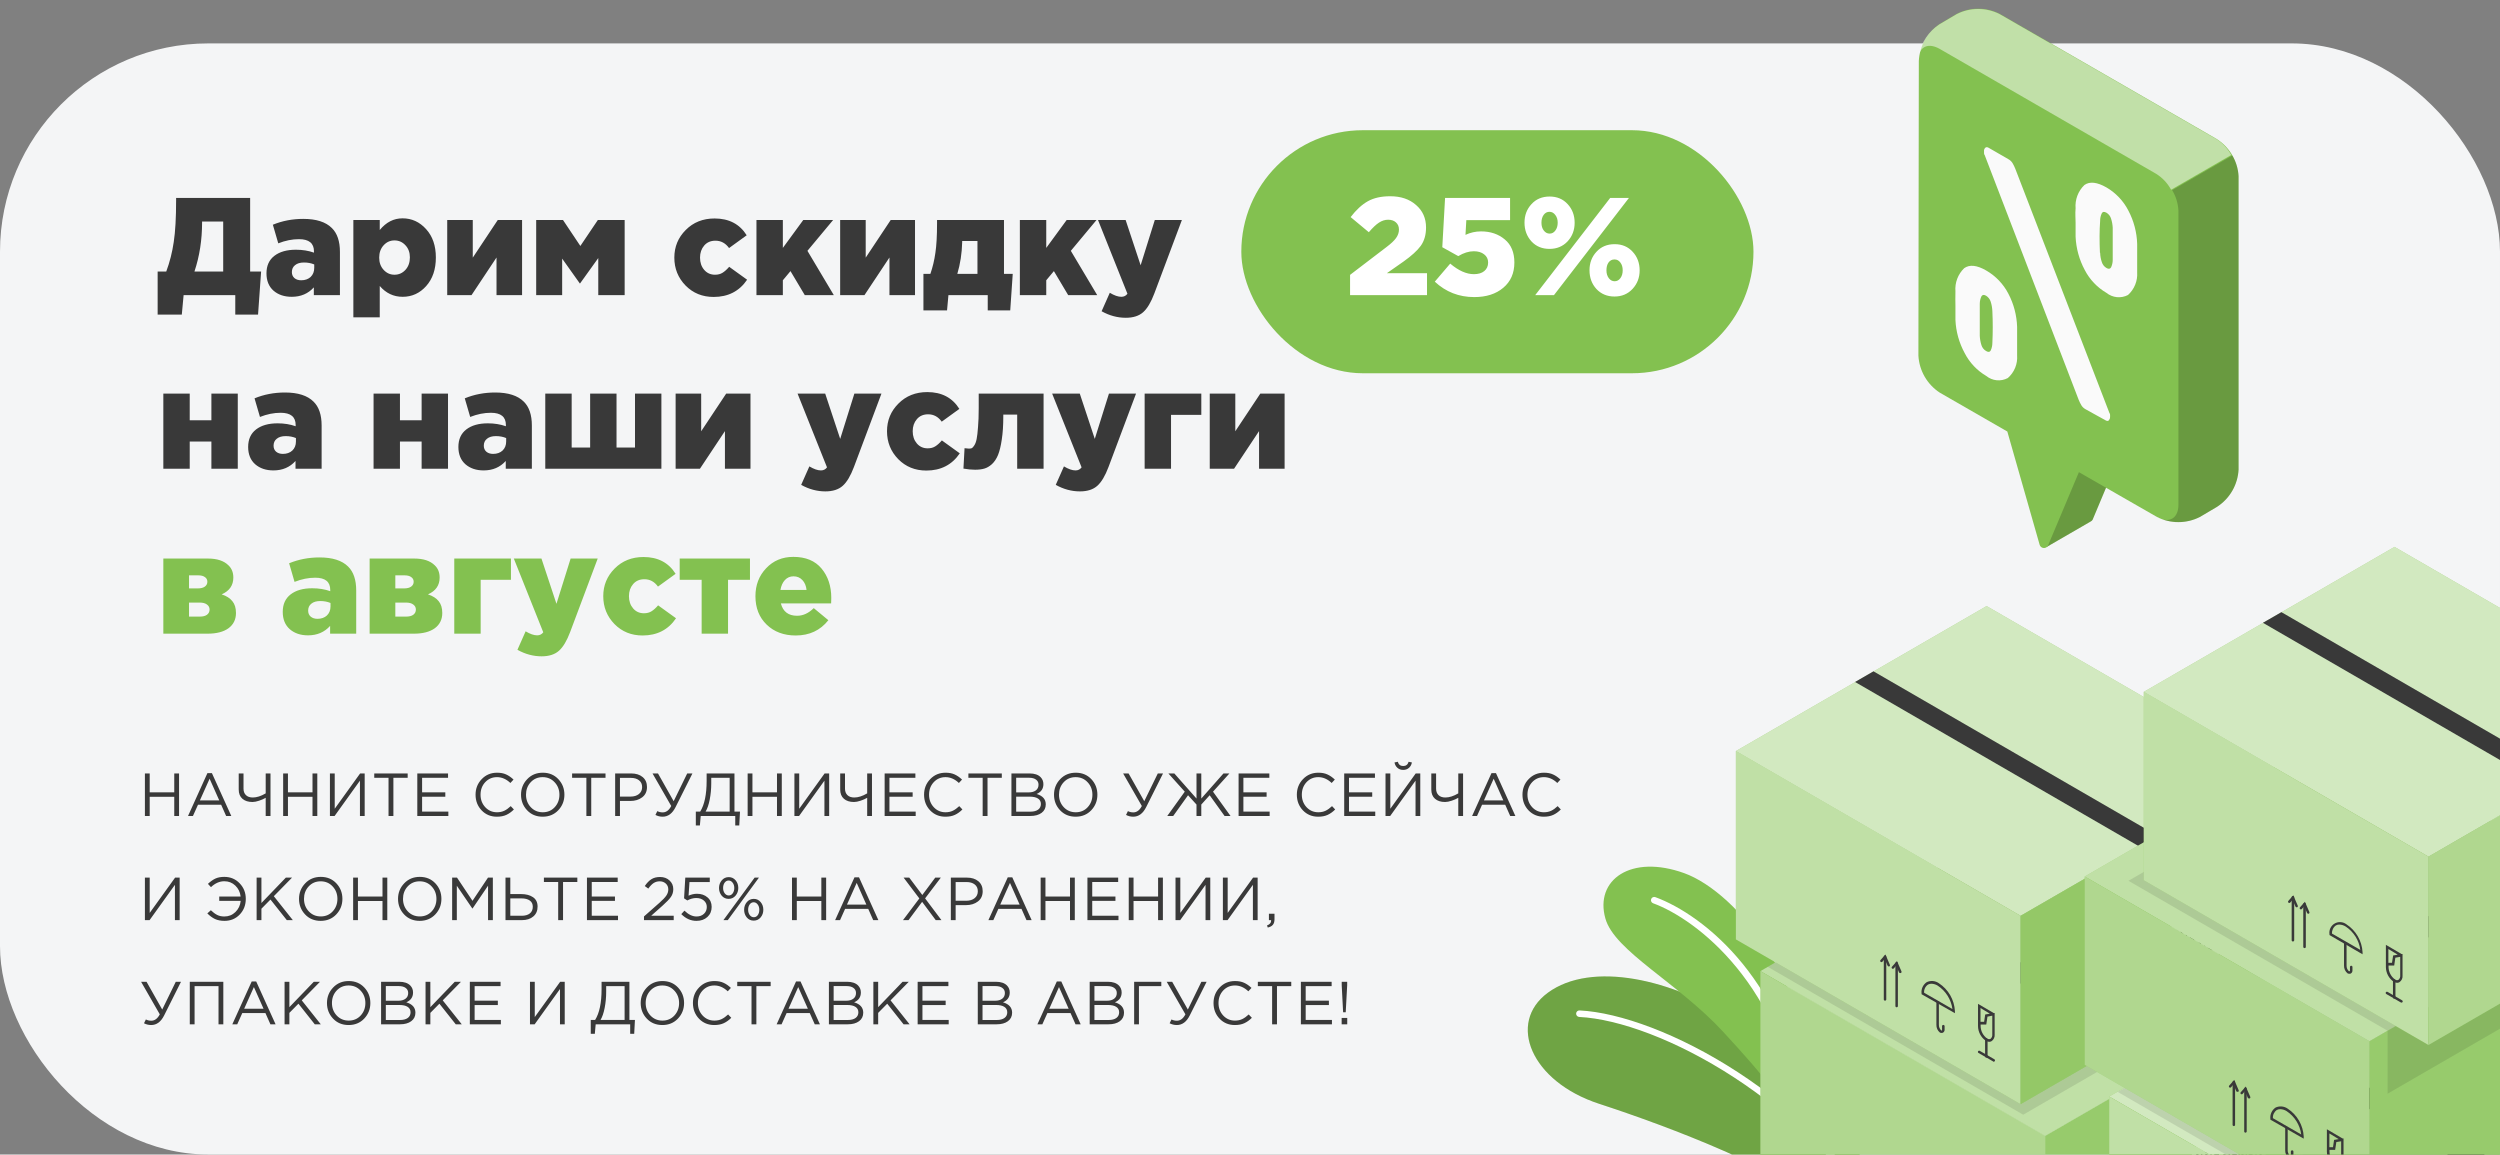 <svg width="288" height="133" viewBox="0 0 288 133" fill="none" xmlns="http://www.w3.org/2000/svg">
<rect x="0" y="0" width="288" height="133" fill="#808080" stroke="none"/>
<g clip-path="url(#clip0_3793_24563)">
<rect y="5" width="288" height="128" rx="24" fill="#F4F5F6"/>
<path d="M18.16 36.24V31.28H19.152C19.557 30.192 19.845 29.056 20.016 27.872C20.197 26.688 20.288 25.093 20.288 23.088V22.8H28.816V31.28H30.08L29.728 36.24H27.104V34H21.152L20.944 36.24H18.16ZM22.4 31.28H25.712V25.52H23.28V25.632C23.28 27.637 22.987 29.52 22.4 31.28ZM33.608 34.192C32.755 34.192 32.056 33.957 31.512 33.488C30.968 33.008 30.697 32.341 30.697 31.488C30.697 30.613 31 29.941 31.608 29.472C32.217 29.003 33.043 28.768 34.089 28.768C34.846 28.768 35.539 28.88 36.169 29.104V28.96C36.169 28.021 35.593 27.552 34.441 27.552C33.662 27.552 32.867 27.712 32.056 28.032L31.433 25.888C32.52 25.44 33.688 25.216 34.937 25.216C36.43 25.216 37.529 25.568 38.233 26.272C38.851 26.88 39.16 27.797 39.16 29.024V34H36.153V33.104C35.502 33.829 34.654 34.192 33.608 34.192ZM34.697 32.288C35.145 32.288 35.507 32.16 35.785 31.904C36.062 31.637 36.2 31.291 36.2 30.864V30.464C35.849 30.315 35.454 30.24 35.017 30.24C34.579 30.24 34.238 30.341 33.992 30.544C33.747 30.736 33.624 31.003 33.624 31.344C33.624 31.632 33.721 31.861 33.913 32.032C34.115 32.203 34.377 32.288 34.697 32.288ZM40.707 36.56V25.344H43.747V26.496C44.483 25.6 45.357 25.152 46.371 25.152C47.437 25.152 48.344 25.568 49.091 26.4C49.837 27.221 50.211 28.309 50.211 29.664C50.211 31.029 49.837 32.128 49.091 32.96C48.355 33.781 47.453 34.192 46.387 34.192C45.341 34.192 44.461 33.776 43.747 32.944V36.56H40.707ZM45.443 31.648C45.944 31.648 46.365 31.461 46.707 31.088C47.048 30.715 47.219 30.235 47.219 29.648C47.219 29.083 47.048 28.619 46.707 28.256C46.365 27.883 45.944 27.696 45.443 27.696C44.952 27.696 44.536 27.883 44.195 28.256C43.853 28.629 43.683 29.104 43.683 29.68C43.683 30.245 43.853 30.715 44.195 31.088C44.536 31.461 44.952 31.648 45.443 31.648ZM51.519 34V25.344H54.463V29.68L57.343 25.344H60.143V34H57.199V29.664L54.319 34H51.519ZM61.769 34V25.344H64.857L66.857 28.336L68.873 25.344H71.961V34H68.921V29.728L66.809 32.672L64.761 29.792V34H61.769ZM82.211 34.208C80.92 34.208 79.843 33.771 78.979 32.896C78.115 32.011 77.683 30.939 77.683 29.68C77.683 28.432 78.12 27.371 78.995 26.496C79.869 25.611 80.979 25.168 82.323 25.168C83.976 25.168 85.208 25.813 86.019 27.104L83.987 28.576C83.581 28.011 83.059 27.728 82.419 27.728C81.875 27.728 81.443 27.915 81.123 28.288C80.803 28.661 80.643 29.125 80.643 29.68C80.643 30.245 80.803 30.715 81.123 31.088C81.443 31.461 81.859 31.648 82.371 31.648C82.712 31.648 83 31.573 83.235 31.424C83.48 31.275 83.736 31.045 84.003 30.736L86.067 32.224C85.171 33.547 83.885 34.208 82.211 34.208ZM87.144 34V25.344H90.184V28.56L92.536 25.344H95.976L93.016 28.896L96.056 34H92.712L91.064 31.232L90.184 32.288V34H87.144ZM96.785 34V25.344H99.729V29.68L102.609 25.344H105.409V34H102.465V29.664L99.585 34H96.785ZM106.379 35.76V31.552H107.179C107.445 30.784 107.637 29.979 107.755 29.136C107.883 28.293 107.947 27.168 107.947 25.76V25.344H115.659V31.552H116.667L116.379 35.76H113.787V34H109.259L109.099 35.76H106.379ZM110.283 31.552H112.603V27.76H110.843V27.904C110.811 29.184 110.624 30.4 110.283 31.552ZM117.488 34V25.344H120.528V28.56L122.88 25.344H126.32L123.36 28.896L126.4 34H123.056L121.408 31.232L120.528 32.288V34H117.488ZM129.689 36.608C128.729 36.608 127.801 36.357 126.905 35.856L127.849 33.728C128.361 34.037 128.803 34.192 129.177 34.192C129.475 34.192 129.71 34.075 129.881 33.84L126.489 25.344H129.673L131.401 30.56L133.033 25.344H136.153L132.985 33.792C132.601 34.816 132.169 35.541 131.689 35.968C131.209 36.395 130.542 36.608 129.689 36.608Z" fill="#393939"/>
<path d="M18.816 54V45.344H21.856V48.416H24.352V45.344H27.392V54H24.352V50.864H21.856V54H18.816ZM31.499 54.192C30.646 54.192 29.947 53.957 29.403 53.488C28.859 53.008 28.587 52.341 28.587 51.488C28.587 50.613 28.891 49.941 29.499 49.472C30.107 49.003 30.934 48.768 31.979 48.768C32.736 48.768 33.43 48.88 34.059 49.104V48.96C34.059 48.021 33.483 47.552 32.331 47.552C31.552 47.552 30.758 47.712 29.947 48.032L29.323 45.888C30.411 45.44 31.579 45.216 32.827 45.216C34.321 45.216 35.419 45.568 36.123 46.272C36.742 46.88 37.051 47.797 37.051 49.024V54H34.043V53.104C33.392 53.829 32.544 54.192 31.499 54.192ZM32.587 52.288C33.035 52.288 33.398 52.16 33.675 51.904C33.953 51.637 34.091 51.291 34.091 50.864V50.464C33.739 50.315 33.344 50.24 32.907 50.24C32.47 50.24 32.129 50.341 31.883 50.544C31.638 50.736 31.515 51.003 31.515 51.344C31.515 51.632 31.611 51.861 31.803 52.032C32.006 52.203 32.267 52.288 32.587 52.288ZM43.035 54V45.344H46.075V48.416H48.571V45.344H51.611V54H48.571V50.864H46.075V54H43.035ZM55.718 54.192C54.864 54.192 54.166 53.957 53.622 53.488C53.078 53.008 52.806 52.341 52.806 51.488C52.806 50.613 53.11 49.941 53.718 49.472C54.326 49.003 55.153 48.768 56.198 48.768C56.955 48.768 57.648 48.88 58.278 49.104V48.96C58.278 48.021 57.702 47.552 56.55 47.552C55.771 47.552 54.977 47.712 54.166 48.032L53.542 45.888C54.63 45.44 55.798 45.216 57.046 45.216C58.539 45.216 59.638 45.568 60.342 46.272C60.961 46.88 61.27 47.797 61.27 49.024V54H58.262V53.104C57.611 53.829 56.763 54.192 55.718 54.192ZM56.806 52.288C57.254 52.288 57.617 52.16 57.894 51.904C58.171 51.637 58.31 51.291 58.31 50.864V50.464C57.958 50.315 57.563 50.24 57.126 50.24C56.688 50.24 56.347 50.341 56.102 50.544C55.856 50.736 55.734 51.003 55.734 51.344C55.734 51.632 55.83 51.861 56.022 52.032C56.224 52.203 56.486 52.288 56.806 52.288ZM62.816 54V45.344H65.856V51.552H67.984V45.344H71.024V51.552H73.152V45.344H76.192V54H62.816ZM77.832 54V45.344H80.776V49.68L83.656 45.344H86.456V54H83.512V49.664L80.632 54H77.832ZM95.079 56.608C94.119 56.608 93.191 56.357 92.295 55.856L93.239 53.728C93.751 54.037 94.194 54.192 94.567 54.192C94.866 54.192 95.1 54.075 95.271 53.84L91.879 45.344H95.063L96.791 50.56L98.423 45.344H101.543L98.375 53.792C97.991 54.816 97.559 55.541 97.079 55.968C96.599 56.395 95.933 56.608 95.079 56.608ZM106.711 54.208C105.42 54.208 104.343 53.771 103.479 52.896C102.615 52.011 102.183 50.939 102.183 49.68C102.183 48.432 102.62 47.371 103.495 46.496C104.369 45.611 105.479 45.168 106.823 45.168C108.476 45.168 109.708 45.813 110.519 47.104L108.487 48.576C108.081 48.011 107.559 47.728 106.919 47.728C106.375 47.728 105.943 47.915 105.623 48.288C105.303 48.661 105.143 49.125 105.143 49.68C105.143 50.245 105.303 50.715 105.623 51.088C105.943 51.461 106.359 51.648 106.871 51.648C107.212 51.648 107.5 51.573 107.735 51.424C107.98 51.275 108.236 51.045 108.503 50.736L110.567 52.224C109.671 53.547 108.385 54.208 106.711 54.208ZM113.388 53.984C113.089 54.069 112.737 54.112 112.332 54.112C111.927 54.112 111.479 54.069 110.988 53.984L111.116 51.632C111.34 51.664 111.505 51.68 111.612 51.68C111.751 51.68 111.863 51.664 111.948 51.632C112.033 51.589 112.129 51.483 112.236 51.312C112.353 51.141 112.444 50.896 112.508 50.576C112.572 50.256 112.625 49.797 112.668 49.2C112.721 48.592 112.748 47.861 112.748 47.008V45.344H120.22V54H117.18V47.76H115.58V47.984C115.58 49.008 115.521 49.893 115.404 50.64C115.297 51.376 115.153 51.968 114.972 52.416C114.791 52.853 114.556 53.205 114.268 53.472C113.98 53.728 113.687 53.899 113.388 53.984ZM124.407 56.608C123.447 56.608 122.519 56.357 121.623 55.856L122.567 53.728C123.079 54.037 123.522 54.192 123.895 54.192C124.194 54.192 124.429 54.075 124.599 53.84L121.207 45.344H124.391L126.119 50.56L127.751 45.344H130.871L127.703 53.792C127.319 54.816 126.887 55.541 126.407 55.968C125.927 56.395 125.261 56.608 124.407 56.608ZM131.863 54V45.344H138.391V47.792H134.903V54H131.863ZM139.363 54V45.344H142.307V49.68L145.187 45.344H147.987V54H145.043V49.664L142.163 54H139.363Z" fill="#393939"/>
<path d="M18.816 73V64.344H23.952C25.008 64.344 25.797 64.605 26.32 65.128C26.693 65.48 26.88 65.949 26.88 66.536C26.88 67.432 26.432 68.077 25.536 68.472C26.091 68.653 26.501 68.915 26.768 69.256C27.045 69.587 27.184 70.04 27.184 70.616C27.184 71.363 26.896 71.949 26.32 72.376C25.744 72.792 24.939 73 23.904 73H18.816ZM21.776 71.032H23.024C23.376 71.032 23.648 70.963 23.84 70.824C24.043 70.675 24.144 70.472 24.144 70.216C24.144 69.981 24.043 69.789 23.84 69.64C23.648 69.491 23.365 69.416 22.992 69.416H21.776V71.032ZM21.776 67.784H22.8C23.141 67.784 23.408 67.715 23.6 67.576C23.792 67.437 23.888 67.251 23.888 67.016C23.888 66.792 23.797 66.616 23.616 66.488C23.435 66.349 23.179 66.28 22.848 66.28H21.776V67.784ZM35.483 73.192C34.63 73.192 33.931 72.957 33.388 72.488C32.843 72.008 32.572 71.341 32.572 70.488C32.572 69.613 32.876 68.941 33.483 68.472C34.092 68.003 34.918 67.768 35.964 67.768C36.721 67.768 37.414 67.88 38.044 68.104V67.96C38.044 67.021 37.468 66.552 36.316 66.552C35.537 66.552 34.742 66.712 33.931 67.032L33.307 64.888C34.395 64.44 35.563 64.216 36.812 64.216C38.305 64.216 39.404 64.568 40.108 65.272C40.726 65.88 41.035 66.797 41.035 68.024V73H38.028V72.104C37.377 72.829 36.529 73.192 35.483 73.192ZM36.572 71.288C37.02 71.288 37.382 71.16 37.66 70.904C37.937 70.637 38.075 70.291 38.075 69.864V69.464C37.724 69.315 37.329 69.24 36.892 69.24C36.454 69.24 36.113 69.341 35.867 69.544C35.622 69.736 35.499 70.003 35.499 70.344C35.499 70.632 35.596 70.861 35.788 71.032C35.99 71.203 36.252 71.288 36.572 71.288ZM42.582 73V64.344H47.718C48.774 64.344 49.563 64.605 50.086 65.128C50.459 65.48 50.646 65.949 50.646 66.536C50.646 67.432 50.198 68.077 49.302 68.472C49.856 68.653 50.267 68.915 50.534 69.256C50.811 69.587 50.95 70.04 50.95 70.616C50.95 71.363 50.662 71.949 50.086 72.376C49.51 72.792 48.704 73 47.67 73H42.582ZM45.542 71.032H46.79C47.142 71.032 47.414 70.963 47.606 70.824C47.808 70.675 47.91 70.472 47.91 70.216C47.91 69.981 47.808 69.789 47.606 69.64C47.414 69.491 47.131 69.416 46.758 69.416H45.542V71.032ZM45.542 67.784H46.566C46.907 67.784 47.174 67.715 47.366 67.576C47.558 67.437 47.654 67.251 47.654 67.016C47.654 66.792 47.563 66.616 47.382 66.488C47.2 66.349 46.944 66.28 46.614 66.28H45.542V67.784ZM52.332 73V64.344H58.86V66.792H55.372V73H52.332ZM62.392 75.608C61.432 75.608 60.504 75.357 59.608 74.856L60.552 72.728C61.064 73.037 61.506 73.192 61.88 73.192C62.178 73.192 62.413 73.075 62.584 72.84L59.192 64.344H62.376L64.104 69.56L65.736 64.344H68.856L65.688 72.792C65.304 73.816 64.872 74.541 64.392 74.968C63.912 75.395 63.245 75.608 62.392 75.608ZM74.023 73.208C72.733 73.208 71.655 72.771 70.791 71.896C69.927 71.011 69.495 69.939 69.495 68.68C69.495 67.432 69.933 66.371 70.807 65.496C71.682 64.611 72.791 64.168 74.135 64.168C75.789 64.168 77.021 64.813 77.831 66.104L75.799 67.576C75.394 67.011 74.871 66.728 74.231 66.728C73.687 66.728 73.255 66.915 72.935 67.288C72.615 67.661 72.455 68.125 72.455 68.68C72.455 69.245 72.615 69.715 72.935 70.088C73.255 70.461 73.671 70.648 74.183 70.648C74.525 70.648 74.813 70.573 75.047 70.424C75.293 70.275 75.549 70.045 75.815 69.736L77.879 71.224C76.983 72.547 75.698 73.208 74.023 73.208ZM80.829 73V66.792H78.301V64.344H86.397V66.792H83.869V73H80.829ZM91.666 73.208C90.301 73.208 89.186 72.792 88.323 71.96C87.459 71.128 87.026 70.035 87.026 68.68C87.026 67.4 87.437 66.328 88.258 65.464C89.08 64.589 90.125 64.152 91.394 64.152C92.813 64.152 93.896 64.6 94.642 65.496C95.389 66.392 95.763 67.523 95.763 68.888C95.763 69.165 95.757 69.373 95.746 69.512H89.954C90.2 70.461 90.824 70.936 91.826 70.936C92.509 70.936 93.149 70.643 93.746 70.056L95.427 71.448C94.499 72.621 93.245 73.208 91.666 73.208ZM89.906 67.96H92.915C92.861 67.48 92.701 67.101 92.434 66.824C92.168 66.536 91.826 66.392 91.41 66.392C91.016 66.392 90.685 66.536 90.418 66.824C90.162 67.101 89.992 67.48 89.906 67.96Z" fill="#83C150"/>
<rect x="143" y="15" width="59" height="28" rx="14" fill="#83C150"/>
<path d="M155.528 34V31.664L159.72 28.464C160.243 28.069 160.611 27.723 160.824 27.424C161.048 27.115 161.16 26.789 161.16 26.448C161.16 26.096 161.043 25.819 160.808 25.616C160.584 25.413 160.285 25.312 159.912 25.312C159.549 25.312 159.197 25.424 158.856 25.648C158.525 25.861 158.136 26.229 157.688 26.752L155.592 25.008C156.232 24.176 156.893 23.568 157.576 23.184C158.259 22.8 159.117 22.608 160.152 22.608C161.379 22.608 162.371 22.944 163.128 23.616C163.896 24.277 164.28 25.141 164.28 26.208C164.28 27.051 164.077 27.755 163.672 28.32C163.267 28.875 162.605 29.477 161.688 30.128L159.768 31.472H164.392V34H155.528ZM169.832 34.224C168.072 34.224 166.558 33.632 165.288 32.448L167.064 30.368C168.024 31.179 168.931 31.584 169.784 31.584C170.296 31.584 170.696 31.467 170.984 31.232C171.283 30.987 171.432 30.656 171.432 30.24C171.432 29.845 171.278 29.531 170.968 29.296C170.67 29.061 170.275 28.944 169.784 28.944C169.208 28.944 168.611 29.131 167.992 29.504L166.152 28.48L166.472 22.8H173.96V25.36H168.92L168.824 27.056C169.39 26.789 169.987 26.656 170.616 26.656C171.704 26.656 172.616 26.965 173.352 27.584C174.088 28.192 174.456 29.077 174.456 30.24C174.456 31.467 174.03 32.437 173.176 33.152C172.334 33.867 171.219 34.224 169.832 34.224ZM176.855 34L185.495 22.8H187.655L179.015 34H176.855ZM188.071 33.28C187.527 33.867 186.833 34.16 185.991 34.16C185.148 34.16 184.455 33.872 183.911 33.296C183.377 32.709 183.111 31.989 183.111 31.136C183.111 30.293 183.377 29.584 183.911 29.008C184.444 28.421 185.143 28.128 186.007 28.128C186.86 28.128 187.553 28.421 188.087 29.008C188.62 29.584 188.887 30.299 188.887 31.152C188.887 31.984 188.615 32.693 188.071 33.28ZM185.335 32.048C185.516 32.283 185.74 32.4 186.007 32.4C186.273 32.4 186.492 32.283 186.663 32.048C186.844 31.813 186.935 31.509 186.935 31.136C186.935 30.773 186.844 30.475 186.663 30.24C186.492 30.005 186.268 29.888 185.991 29.888C185.703 29.888 185.473 30.005 185.303 30.24C185.143 30.464 185.062 30.768 185.062 31.152C185.062 31.504 185.153 31.803 185.335 32.048ZM178.503 28.672C177.649 28.672 176.956 28.384 176.423 27.808C175.889 27.221 175.623 26.501 175.623 25.648C175.623 24.805 175.889 24.096 176.423 23.52C176.956 22.933 177.655 22.64 178.519 22.64C179.372 22.64 180.065 22.933 180.599 23.52C181.132 24.096 181.399 24.811 181.399 25.664C181.399 26.507 181.127 27.221 180.583 27.808C180.039 28.384 179.345 28.672 178.503 28.672ZM177.847 26.56C178.028 26.795 178.252 26.912 178.519 26.912C178.785 26.912 179.004 26.795 179.174 26.56C179.356 26.325 179.447 26.021 179.447 25.648C179.447 25.296 179.356 25.003 179.174 24.768C178.993 24.523 178.769 24.4 178.503 24.4C178.225 24.4 178.001 24.517 177.831 24.752C177.66 24.987 177.575 25.291 177.575 25.664C177.575 26.027 177.665 26.325 177.847 26.56Z" fill="white"/>
<path d="M16.693 94V89.1H17.246V91.277H20.074V89.1H20.627V94H20.074V91.795H17.246V94H16.693ZM21.661 94L23.894 89.065H24.412L26.645 94H26.05L25.476 92.705H22.809L22.228 94H21.661ZM23.026 92.208H25.259L24.146 89.709L23.026 92.208ZM30.608 94V91.907C30.393 92.033 30.139 92.145 29.845 92.243C29.555 92.341 29.301 92.39 29.082 92.39C28.596 92.39 28.211 92.266 27.927 92.019C27.642 91.772 27.5 91.415 27.5 90.948V89.1H28.053V90.857C28.053 91.17 28.146 91.417 28.333 91.599C28.519 91.781 28.783 91.872 29.124 91.872C29.576 91.872 30.071 91.713 30.608 91.396V89.1H31.161V94H30.608ZM32.619 94V89.1H33.172V91.277H36V89.1H36.553V94H36V91.795H33.172V94H32.619ZM38.007 94V89.1H38.56V93.167L41.486 89.1H42.011V94H41.465V89.933L38.546 94H38.007ZM44.759 94V89.604H43.114V89.1H46.964V89.604H45.319V94H44.759ZM48.073 94V89.1H51.615V89.604H48.626V91.277H51.3V91.781H48.626V93.496H51.65V94H48.073ZM57.241 94.084C56.536 94.084 55.951 93.841 55.484 93.356C55.017 92.866 54.784 92.264 54.784 91.55C54.784 90.845 55.02 90.248 55.491 89.758C55.962 89.263 56.553 89.016 57.262 89.016C57.673 89.016 58.023 89.084 58.312 89.219C58.601 89.35 58.884 89.546 59.159 89.807L58.795 90.199C58.324 89.751 57.81 89.527 57.255 89.527C56.714 89.527 56.261 89.721 55.897 90.108C55.538 90.495 55.358 90.976 55.358 91.55C55.358 92.119 55.54 92.6 55.904 92.992C56.268 93.379 56.718 93.573 57.255 93.573C57.572 93.573 57.852 93.515 58.095 93.398C58.338 93.281 58.585 93.104 58.837 92.866L59.201 93.251C58.926 93.526 58.636 93.734 58.333 93.874C58.03 94.014 57.666 94.084 57.241 94.084ZM64.313 93.342C63.842 93.837 63.242 94.084 62.514 94.084C61.786 94.084 61.189 93.837 60.722 93.342C60.255 92.847 60.022 92.25 60.022 91.55C60.022 90.855 60.258 90.26 60.729 89.765C61.2 89.266 61.8 89.016 62.528 89.016C63.256 89.016 63.853 89.263 64.32 89.758C64.787 90.253 65.02 90.85 65.02 91.55C65.02 92.245 64.784 92.843 64.313 93.342ZM61.142 92.985C61.511 93.377 61.973 93.573 62.528 93.573C63.083 93.573 63.541 93.379 63.9 92.992C64.264 92.6 64.446 92.119 64.446 91.55C64.446 90.985 64.262 90.507 63.893 90.115C63.529 89.723 63.069 89.527 62.514 89.527C61.959 89.527 61.499 89.723 61.135 90.115C60.776 90.502 60.596 90.981 60.596 91.55C60.596 92.115 60.778 92.593 61.142 92.985ZM67.551 94V89.604H65.906V89.1H69.756V89.604H68.111V94H67.551ZM70.865 94V89.1H72.699C73.259 89.1 73.705 89.24 74.036 89.52C74.368 89.8 74.533 90.183 74.533 90.668C74.533 91.177 74.349 91.571 73.98 91.851C73.616 92.131 73.159 92.271 72.608 92.271H71.418V94H70.865ZM71.418 91.767H72.629C73.035 91.767 73.36 91.669 73.602 91.473C73.85 91.272 73.973 91.006 73.973 90.675C73.973 90.334 73.854 90.073 73.616 89.891C73.383 89.704 73.063 89.611 72.657 89.611H71.418V91.767ZM76.332 94.084C76.043 94.084 75.767 94.016 75.506 93.881L75.723 93.44C75.905 93.538 76.113 93.587 76.346 93.587C76.743 93.587 77.07 93.342 77.326 92.852L75.17 89.1H75.8L77.606 92.299L79.167 89.1H79.769L77.83 92.971C77.462 93.713 76.962 94.084 76.332 94.084ZM80.158 95.092V93.496H80.662C81.156 92.707 81.404 91.527 81.404 89.954V89.1H84.61V93.496H85.247L85.163 95.092H84.701V94H80.725L80.627 95.092H80.158ZM81.285 93.496H84.057V89.604H81.936V90.241C81.936 90.885 81.877 91.506 81.761 92.103C81.644 92.7 81.485 93.165 81.285 93.496ZM86.128 94V89.1H86.681V91.277H89.509V89.1H90.062V94H89.509V91.795H86.681V94H86.128ZM91.516 94V89.1H92.069V93.167L94.995 89.1H95.52V94H94.974V89.933L92.055 94H91.516ZM99.899 94V91.907C99.684 92.033 99.43 92.145 99.136 92.243C98.847 92.341 98.593 92.39 98.373 92.39C97.888 92.39 97.503 92.266 97.218 92.019C96.933 91.772 96.791 91.415 96.791 90.948V89.1H97.344V90.857C97.344 91.17 97.438 91.417 97.624 91.599C97.811 91.781 98.075 91.872 98.415 91.872C98.868 91.872 99.362 91.713 99.899 91.396V89.1H100.452V94H99.899ZM101.91 94V89.1H105.452V89.604H102.463V91.277H105.137V91.781H102.463V93.496H105.487V94H101.91ZM108.91 94.084C108.205 94.084 107.619 93.841 107.153 93.356C106.686 92.866 106.453 92.264 106.453 91.55C106.453 90.845 106.688 90.248 107.16 89.758C107.631 89.263 108.221 89.016 108.931 89.016C109.341 89.016 109.691 89.084 109.981 89.219C110.27 89.35 110.552 89.546 110.828 89.807L110.464 90.199C109.992 89.751 109.479 89.527 108.924 89.527C108.382 89.527 107.93 89.721 107.566 90.108C107.206 90.495 107.027 90.976 107.027 91.55C107.027 92.119 107.209 92.6 107.573 92.992C107.937 93.379 108.387 93.573 108.924 93.573C109.241 93.573 109.521 93.515 109.764 93.398C110.006 93.281 110.254 93.104 110.506 92.866L110.87 93.251C110.594 93.526 110.305 93.734 110.002 93.874C109.698 94.014 109.334 94.084 108.91 94.084ZM113.203 94V89.604H111.558V89.1H115.408V89.604H113.763V94H113.203ZM116.517 94V89.1H118.603C119.177 89.1 119.604 89.245 119.884 89.534C120.094 89.753 120.199 90.019 120.199 90.332C120.199 90.864 119.94 91.242 119.422 91.466C120.122 91.676 120.472 92.075 120.472 92.663C120.472 93.078 120.311 93.405 119.989 93.643C119.667 93.881 119.235 94 118.694 94H116.517ZM117.063 93.503H118.708C119.081 93.503 119.375 93.426 119.59 93.272C119.804 93.113 119.912 92.894 119.912 92.614C119.912 92.343 119.8 92.136 119.576 91.991C119.356 91.846 119.034 91.774 118.61 91.774H117.063V93.503ZM117.063 91.284H118.512C118.852 91.284 119.125 91.207 119.331 91.053C119.536 90.899 119.639 90.68 119.639 90.395C119.639 90.148 119.543 89.954 119.352 89.814C119.165 89.669 118.899 89.597 118.554 89.597H117.063V91.284ZM125.713 93.342C125.241 93.837 124.642 94.084 123.914 94.084C123.186 94.084 122.588 93.837 122.122 93.342C121.655 92.847 121.422 92.25 121.422 91.55C121.422 90.855 121.657 90.26 122.129 89.765C122.6 89.266 123.2 89.016 123.928 89.016C124.656 89.016 125.253 89.263 125.72 89.758C126.186 90.253 126.42 90.85 126.42 91.55C126.42 92.245 126.184 92.843 125.713 93.342ZM122.542 92.985C122.91 93.377 123.372 93.573 123.928 93.573C124.483 93.573 124.94 93.379 125.3 92.992C125.664 92.6 125.846 92.119 125.846 91.55C125.846 90.985 125.661 90.507 125.293 90.115C124.929 89.723 124.469 89.527 123.914 89.527C123.358 89.527 122.899 89.723 122.535 90.115C122.175 90.502 121.996 90.981 121.996 91.55C121.996 92.115 122.178 92.593 122.542 92.985ZM130.545 94.084C130.256 94.084 129.981 94.016 129.719 93.881L129.936 93.44C130.118 93.538 130.326 93.587 130.559 93.587C130.956 93.587 131.283 93.342 131.539 92.852L129.383 89.1H130.013L131.819 92.299L133.38 89.1H133.982L132.043 92.971C131.675 93.713 131.175 94.084 130.545 94.084ZM134.469 94L136.485 91.2L134.595 89.1H135.281L137.836 91.991V89.1H138.389V91.991L140.944 89.1H141.63L139.74 91.2L141.756 94H141.07L139.355 91.613L138.389 92.684V94H137.836V92.684L136.863 91.613L135.155 94H134.469ZM142.686 94V89.1H146.228V89.604H143.239V91.277H145.913V91.781H143.239V93.496H146.263V94H142.686ZM151.854 94.084C151.15 94.084 150.564 93.841 150.097 93.356C149.631 92.866 149.397 92.264 149.397 91.55C149.397 90.845 149.633 90.248 150.104 89.758C150.576 89.263 151.166 89.016 151.875 89.016C152.286 89.016 152.636 89.084 152.925 89.219C153.215 89.35 153.497 89.546 153.772 89.807L153.408 90.199C152.937 89.751 152.424 89.527 151.868 89.527C151.327 89.527 150.874 89.721 150.51 90.108C150.151 90.495 149.971 90.976 149.971 91.55C149.971 92.119 150.153 92.6 150.517 92.992C150.881 93.379 151.332 93.573 151.868 93.573C152.186 93.573 152.466 93.515 152.708 93.398C152.951 93.281 153.198 93.104 153.45 92.866L153.814 93.251C153.539 93.526 153.25 93.734 152.946 93.874C152.643 94.014 152.279 94.084 151.854 94.084ZM154.852 94V89.1H158.394V89.604H155.405V91.277H158.079V91.781H155.405V93.496H158.429V94H154.852ZM159.612 94V89.1H160.165V93.167L163.091 89.1H163.616V94H163.07V89.933L160.151 94H159.612ZM162.314 88.456C162.132 88.615 161.91 88.694 161.649 88.694C161.387 88.694 161.166 88.615 160.984 88.456C160.802 88.293 160.69 88.085 160.648 87.833L161.026 87.756C161.119 88.083 161.327 88.246 161.649 88.246C161.971 88.246 162.178 88.083 162.272 87.756L162.65 87.833C162.608 88.085 162.496 88.293 162.314 88.456ZM167.994 94V91.907C167.78 92.033 167.525 92.145 167.231 92.243C166.942 92.341 166.688 92.39 166.468 92.39C165.983 92.39 165.598 92.266 165.313 92.019C165.029 91.772 164.886 91.415 164.886 90.948V89.1H165.439V90.857C165.439 91.17 165.533 91.417 165.719 91.599C165.906 91.781 166.17 91.872 166.51 91.872C166.963 91.872 167.458 91.713 167.994 91.396V89.1H168.547V94H167.994ZM169.586 94L171.819 89.065H172.337L174.57 94H173.975L173.401 92.705H170.734L170.153 94H169.586ZM170.951 92.208H173.184L172.071 89.709L170.951 92.208ZM177.846 94.084C177.141 94.084 176.556 93.841 176.089 93.356C175.622 92.866 175.389 92.264 175.389 91.55C175.389 90.845 175.625 90.248 176.096 89.758C176.567 89.263 177.158 89.016 177.867 89.016C178.278 89.016 178.628 89.084 178.917 89.219C179.206 89.35 179.489 89.546 179.764 89.807L179.4 90.199C178.929 89.751 178.415 89.527 177.86 89.527C177.319 89.527 176.866 89.721 176.502 90.108C176.143 90.495 175.963 90.976 175.963 91.55C175.963 92.119 176.145 92.6 176.509 92.992C176.873 93.379 177.323 93.573 177.86 93.573C178.177 93.573 178.457 93.515 178.7 93.398C178.943 93.281 179.19 93.104 179.442 92.866L179.806 93.251C179.531 93.526 179.241 93.734 178.938 93.874C178.635 94.014 178.271 94.084 177.846 94.084ZM16.693 106V101.1H17.246V105.167L20.172 101.1H20.697V106H20.151V101.933L17.232 106H16.693ZM25.858 106.084C25.438 106.084 25.072 106.012 24.759 105.867C24.451 105.718 24.16 105.503 23.884 105.223L24.29 104.859C24.547 105.106 24.792 105.288 25.025 105.405C25.259 105.522 25.532 105.58 25.844 105.58C26.339 105.58 26.764 105.41 27.118 105.069C27.473 104.724 27.676 104.294 27.727 103.781H25.256V103.277H27.72C27.66 102.768 27.454 102.348 27.104 102.017C26.759 101.686 26.339 101.52 25.844 101.52C25.294 101.52 24.78 101.746 24.304 102.199L23.954 101.821C24.234 101.555 24.514 101.354 24.794 101.219C25.079 101.084 25.427 101.016 25.837 101.016C26.547 101.016 27.137 101.263 27.608 101.758C28.08 102.248 28.315 102.845 28.315 103.55C28.315 104.264 28.082 104.866 27.615 105.356C27.149 105.841 26.563 106.084 25.858 106.084ZM29.563 106V101.1H30.116V104.026L32.93 101.1H33.644L31.544 103.242L33.735 106H33.042L31.159 103.627L30.116 104.684V106H29.563ZM38.738 105.342C38.267 105.837 37.667 106.084 36.939 106.084C36.211 106.084 35.614 105.837 35.147 105.342C34.681 104.847 34.447 104.25 34.447 103.55C34.447 102.855 34.683 102.26 35.154 101.765C35.626 101.266 36.225 101.016 36.953 101.016C37.681 101.016 38.279 101.263 38.745 101.758C39.212 102.253 39.445 102.85 39.445 103.55C39.445 104.245 39.21 104.843 38.738 105.342ZM35.567 104.985C35.936 105.377 36.398 105.573 36.953 105.573C37.509 105.573 37.966 105.379 38.325 104.992C38.689 104.6 38.871 104.119 38.871 103.55C38.871 102.985 38.687 102.507 38.318 102.115C37.954 101.723 37.495 101.527 36.939 101.527C36.384 101.527 35.924 101.723 35.56 102.115C35.201 102.502 35.021 102.981 35.021 103.55C35.021 104.115 35.203 104.593 35.567 104.985ZM40.682 106V101.1H41.235V103.277H44.063V101.1H44.616V106H44.063V103.795H41.235V106H40.682ZM50.144 105.342C49.673 105.837 49.073 106.084 48.345 106.084C47.617 106.084 47.02 105.837 46.553 105.342C46.086 104.847 45.853 104.25 45.853 103.55C45.853 102.855 46.089 102.26 46.56 101.765C47.031 101.266 47.631 101.016 48.359 101.016C49.087 101.016 49.684 101.263 50.151 101.758C50.618 102.253 50.851 102.85 50.851 103.55C50.851 104.245 50.615 104.843 50.144 105.342ZM46.973 104.985C47.342 105.377 47.804 105.573 48.359 105.573C48.914 105.573 49.372 105.379 49.731 104.992C50.095 104.6 50.277 104.119 50.277 103.55C50.277 102.985 50.093 102.507 49.724 102.115C49.36 101.723 48.9 101.527 48.345 101.527C47.79 101.527 47.33 101.723 46.966 102.115C46.607 102.502 46.427 102.981 46.427 103.55C46.427 104.115 46.609 104.593 46.973 104.985ZM52.087 106V101.1H52.647L54.432 103.774L56.217 101.1H56.777V106H56.224V102.031L54.439 104.656H54.411L52.626 102.038V106H52.087ZM58.234 106V101.1H58.787V102.997H60.026C60.591 102.997 61.048 103.116 61.398 103.354C61.753 103.592 61.93 103.954 61.93 104.439C61.93 104.92 61.765 105.3 61.433 105.58C61.107 105.86 60.666 106 60.11 106H58.234ZM58.787 105.496H60.096C60.498 105.496 60.81 105.407 61.034 105.23C61.263 105.053 61.377 104.794 61.377 104.453C61.377 104.14 61.261 103.902 61.027 103.739C60.799 103.576 60.477 103.494 60.061 103.494H58.787V105.496ZM64.303 106V101.604H62.658V101.1H66.508V101.604H64.863V106H64.303ZM67.617 106V101.1H71.159V101.604H68.17V103.277H70.844V103.781H68.17V105.496H71.194V106H67.617ZM74.188 106V105.573L75.966 104.005C76.348 103.669 76.614 103.389 76.764 103.165C76.913 102.941 76.988 102.708 76.988 102.465C76.988 102.185 76.892 101.959 76.701 101.786C76.509 101.613 76.276 101.527 76.001 101.527C75.735 101.527 75.499 101.595 75.294 101.73C75.093 101.865 74.89 102.078 74.685 102.367L74.279 102.073C74.517 101.718 74.769 101.457 75.035 101.289C75.301 101.116 75.637 101.03 76.043 101.03C76.481 101.03 76.843 101.163 77.128 101.429C77.417 101.69 77.562 102.024 77.562 102.43C77.562 102.766 77.471 103.065 77.289 103.326C77.107 103.587 76.785 103.923 76.323 104.334L75.014 105.496H77.611V106H74.188ZM80.233 106.084C79.585 106.084 79.001 105.825 78.483 105.307L78.847 104.908C79.309 105.356 79.773 105.58 80.24 105.58C80.59 105.58 80.875 105.477 81.094 105.272C81.314 105.067 81.423 104.803 81.423 104.481C81.423 104.178 81.309 103.93 81.08 103.739C80.856 103.548 80.564 103.452 80.205 103.452C79.869 103.452 79.526 103.545 79.176 103.732L78.805 103.487L78.945 101.1H81.766V101.611H79.428L79.323 103.179C79.654 103.034 79.977 102.962 80.289 102.962C80.779 102.962 81.183 103.1 81.5 103.375C81.822 103.646 81.983 104.012 81.983 104.474C81.983 104.95 81.82 105.337 81.493 105.636C81.166 105.935 80.746 106.084 80.233 106.084ZM84.736 103.179C84.526 103.426 84.26 103.55 83.938 103.55C83.616 103.55 83.35 103.429 83.14 103.186C82.935 102.939 82.832 102.642 82.832 102.297C82.832 101.956 82.937 101.662 83.147 101.415C83.357 101.168 83.626 101.044 83.952 101.044C84.274 101.044 84.538 101.168 84.743 101.415C84.949 101.658 85.051 101.952 85.051 102.297C85.051 102.638 84.946 102.932 84.736 103.179ZM83.336 106L86.934 101.1H87.431L83.84 106H83.336ZM86.822 106.056C86.5 106.056 86.237 105.935 86.031 105.692C85.826 105.445 85.723 105.148 85.723 104.803C85.723 104.462 85.828 104.168 86.038 103.921C86.248 103.674 86.514 103.55 86.836 103.55C87.158 103.55 87.422 103.674 87.627 103.921C87.833 104.164 87.935 104.458 87.935 104.803C87.935 105.148 87.83 105.445 87.62 105.692C87.415 105.935 87.149 106.056 86.822 106.056ZM83.952 103.158C84.139 103.158 84.291 103.076 84.407 102.913C84.529 102.745 84.589 102.54 84.589 102.297C84.589 102.054 84.526 101.851 84.4 101.688C84.274 101.52 84.12 101.436 83.938 101.436C83.752 101.436 83.598 101.52 83.476 101.688C83.36 101.851 83.301 102.054 83.301 102.297C83.301 102.54 83.364 102.745 83.49 102.913C83.616 103.076 83.77 103.158 83.952 103.158ZM86.836 105.664C87.028 105.664 87.182 105.582 87.298 105.419C87.415 105.256 87.473 105.05 87.473 104.803C87.473 104.56 87.41 104.357 87.284 104.194C87.158 104.026 87.004 103.942 86.822 103.942C86.636 103.942 86.482 104.026 86.36 104.194C86.244 104.357 86.185 104.56 86.185 104.803C86.185 105.046 86.248 105.251 86.374 105.419C86.5 105.582 86.654 105.664 86.836 105.664ZM91.238 106V101.1H91.791V103.277H94.619V101.1H95.172V106H94.619V103.795H91.791V106H91.238ZM96.206 106L98.439 101.065H98.957L101.19 106H100.595L100.021 104.705H97.354L96.773 106H96.206ZM97.571 104.208H99.804L98.691 101.709L97.571 104.208ZM104.024 106L105.907 103.501L104.094 101.1H104.745L106.25 103.102L107.741 101.1H108.385L106.572 103.494L108.455 106H107.797L106.229 103.893L104.661 106H104.024ZM109.537 106V101.1H111.371C111.931 101.1 112.377 101.24 112.708 101.52C113.04 101.8 113.205 102.183 113.205 102.668C113.205 103.177 113.021 103.571 112.652 103.851C112.288 104.131 111.831 104.271 111.28 104.271H110.09V106H109.537ZM110.09 103.767H111.301C111.707 103.767 112.032 103.669 112.274 103.473C112.522 103.272 112.645 103.006 112.645 102.675C112.645 102.334 112.526 102.073 112.288 101.891C112.055 101.704 111.735 101.611 111.329 101.611H110.09V103.767ZM113.863 106L116.096 101.065H116.614L118.847 106H118.252L117.678 104.705H115.011L114.43 106H113.863ZM115.228 104.208H117.461L116.348 101.709L115.228 104.208ZM119.883 106V101.1H120.436V103.277H123.264V101.1H123.817V106H123.264V103.795H120.436V106H119.883ZM125.272 106V101.1H128.814V101.604H125.825V103.277H128.499V103.781H125.825V105.496H128.849V106H125.272ZM130.031 106V101.1H130.584V103.277H133.412V101.1H133.965V106H133.412V103.795H130.584V106H130.031ZM135.42 106V101.1H135.973V105.167L138.899 101.1H139.424V106H138.878V101.933L135.959 106H135.42ZM140.876 106V101.1H141.429V105.167L144.355 101.1H144.88V106H144.334V101.933L141.415 106H140.876ZM146.046 106.854L145.962 106.609C146.275 106.492 146.431 106.313 146.431 106.07V106H146.179V105.265H146.823V105.895C146.823 106.175 146.76 106.39 146.634 106.539C146.513 106.688 146.317 106.793 146.046 106.854ZM17.414 118.084C17.125 118.084 16.849 118.016 16.588 117.881L16.805 117.44C16.987 117.538 17.195 117.587 17.428 117.587C17.825 117.587 18.151 117.342 18.408 116.852L16.252 113.1H16.882L18.688 116.299L20.249 113.1H20.851L18.912 116.971C18.543 117.713 18.044 118.084 17.414 118.084ZM21.863 118V113.1H25.727V118H25.174V113.604H22.416V118H21.863ZM26.763 118L28.996 113.065H29.514L31.747 118H31.152L30.578 116.705H27.911L27.33 118H26.763ZM28.128 116.208H30.361L29.248 113.709L28.128 116.208ZM32.783 118V113.1H33.336V116.026L36.15 113.1H36.864L34.764 115.242L36.955 118H36.262L34.379 115.627L33.336 116.684V118H32.783ZM41.958 117.342C41.487 117.837 40.887 118.084 40.159 118.084C39.431 118.084 38.834 117.837 38.367 117.342C37.901 116.847 37.667 116.25 37.667 115.55C37.667 114.855 37.903 114.26 38.374 113.765C38.846 113.266 39.445 113.016 40.173 113.016C40.901 113.016 41.498 113.263 41.965 113.758C42.432 114.253 42.665 114.85 42.665 115.55C42.665 116.245 42.429 116.843 41.958 117.342ZM38.787 116.985C39.156 117.377 39.618 117.573 40.173 117.573C40.728 117.573 41.186 117.379 41.545 116.992C41.909 116.6 42.091 116.119 42.091 115.55C42.091 114.985 41.907 114.507 41.538 114.115C41.174 113.723 40.715 113.527 40.159 113.527C39.604 113.527 39.144 113.723 38.78 114.115C38.421 114.502 38.241 114.981 38.241 115.55C38.241 116.115 38.423 116.593 38.787 116.985ZM43.901 118V113.1H45.987C46.561 113.1 46.988 113.245 47.268 113.534C47.478 113.753 47.583 114.019 47.583 114.332C47.583 114.864 47.324 115.242 46.806 115.466C47.506 115.676 47.856 116.075 47.856 116.663C47.856 117.078 47.695 117.405 47.373 117.643C47.051 117.881 46.62 118 46.078 118H43.901ZM44.447 117.503H46.092C46.466 117.503 46.76 117.426 46.974 117.272C47.189 117.113 47.296 116.894 47.296 116.614C47.296 116.343 47.184 116.136 46.96 115.991C46.741 115.846 46.419 115.774 45.994 115.774H44.447V117.503ZM44.447 115.284H45.896C46.237 115.284 46.51 115.207 46.715 115.053C46.921 114.899 47.023 114.68 47.023 114.395C47.023 114.148 46.928 113.954 46.736 113.814C46.55 113.669 46.284 113.597 45.938 113.597H44.447V115.284ZM49.023 118V113.1H49.576V116.026L52.39 113.1H53.104L51.004 115.242L53.195 118H52.502L50.619 115.627L49.576 116.684V118H49.023ZM54.124 118V113.1H57.666V113.604H54.677V115.277H57.351V115.781H54.677V117.496H57.701V118H54.124ZM61.053 118V113.1H61.605V117.167L64.531 113.1H65.056V118H64.51V113.933L61.592 118H61.053ZM68.055 119.092V117.496H68.559C69.053 116.707 69.301 115.527 69.301 113.954V113.1H72.507V117.496H73.144L73.06 119.092H72.598V118H68.622L68.524 119.092H68.055ZM69.182 117.496H71.954V113.604H69.833V114.241C69.833 114.885 69.775 115.506 69.658 116.103C69.541 116.7 69.382 117.165 69.182 117.496ZM78.099 117.342C77.628 117.837 77.028 118.084 76.3 118.084C75.572 118.084 74.975 117.837 74.508 117.342C74.041 116.847 73.808 116.25 73.808 115.55C73.808 114.855 74.044 114.26 74.515 113.765C74.987 113.266 75.586 113.016 76.314 113.016C77.042 113.016 77.639 113.263 78.106 113.758C78.573 114.253 78.806 114.85 78.806 115.55C78.806 116.245 78.57 116.843 78.099 117.342ZM74.928 116.985C75.297 117.377 75.759 117.573 76.314 117.573C76.87 117.573 77.327 117.379 77.686 116.992C78.05 116.6 78.232 116.119 78.232 115.55C78.232 114.985 78.048 114.507 77.679 114.115C77.315 113.723 76.856 113.527 76.3 113.527C75.745 113.527 75.285 113.723 74.921 114.115C74.562 114.502 74.382 114.981 74.382 115.55C74.382 116.115 74.564 116.593 74.928 116.985ZM82.282 118.084C81.578 118.084 80.992 117.841 80.525 117.356C80.059 116.866 79.826 116.264 79.826 115.55C79.826 114.845 80.061 114.248 80.532 113.758C81.004 113.263 81.594 113.016 82.303 113.016C82.714 113.016 83.064 113.084 83.353 113.219C83.643 113.35 83.925 113.546 84.201 113.807L83.837 114.199C83.365 113.751 82.852 113.527 82.296 113.527C81.755 113.527 81.302 113.721 80.939 114.108C80.579 114.495 80.4 114.976 80.4 115.55C80.4 116.119 80.582 116.6 80.945 116.992C81.309 117.379 81.76 117.573 82.296 117.573C82.614 117.573 82.894 117.515 83.136 117.398C83.379 117.281 83.626 117.104 83.879 116.866L84.243 117.251C83.967 117.526 83.678 117.734 83.374 117.874C83.071 118.014 82.707 118.084 82.282 118.084ZM86.575 118V113.604H84.93V113.1H88.78V113.604H87.135V118H86.575ZM89.469 118L91.703 113.065H92.221L94.454 118H93.859L93.284 116.705H90.618L90.037 118H89.469ZM90.835 116.208H93.067L91.954 113.709L90.835 116.208ZM95.49 118V113.1H97.576C98.15 113.1 98.577 113.245 98.857 113.534C99.067 113.753 99.172 114.019 99.172 114.332C99.172 114.864 98.913 115.242 98.395 115.466C99.095 115.676 99.445 116.075 99.445 116.663C99.445 117.078 99.284 117.405 98.962 117.643C98.64 117.881 98.208 118 97.667 118H95.49ZM96.036 117.503H97.681C98.054 117.503 98.348 117.426 98.563 117.272C98.777 117.113 98.885 116.894 98.885 116.614C98.885 116.343 98.773 116.136 98.549 115.991C98.329 115.846 98.007 115.774 97.583 115.774H96.036V117.503ZM96.036 115.284H97.485C97.825 115.284 98.098 115.207 98.304 115.053C98.509 114.899 98.612 114.68 98.612 114.395C98.612 114.148 98.516 113.954 98.325 113.814C98.138 113.669 97.872 113.597 97.527 113.597H96.036V115.284ZM100.612 118V113.1H101.165V116.026L103.979 113.1H104.693L102.593 115.242L104.784 118H104.091L102.208 115.627L101.165 116.684V118H100.612ZM105.713 118V113.1H109.255V113.604H106.266V115.277H108.94V115.781H106.266V117.496H109.29V118H105.713ZM112.641 118V113.1H114.727C115.301 113.1 115.728 113.245 116.008 113.534C116.218 113.753 116.323 114.019 116.323 114.332C116.323 114.864 116.064 115.242 115.546 115.466C116.246 115.676 116.596 116.075 116.596 116.663C116.596 117.078 116.435 117.405 116.113 117.643C115.791 117.881 115.359 118 114.818 118H112.641ZM113.187 117.503H114.832C115.205 117.503 115.499 117.426 115.714 117.272C115.929 117.113 116.036 116.894 116.036 116.614C116.036 116.343 115.924 116.136 115.7 115.991C115.481 115.846 115.159 115.774 114.734 115.774H113.187V117.503ZM113.187 115.284H114.636C114.977 115.284 115.25 115.207 115.455 115.053C115.66 114.899 115.763 114.68 115.763 114.395C115.763 114.148 115.667 113.954 115.476 113.814C115.289 113.669 115.023 113.597 114.678 113.597H113.187V115.284ZM119.511 118L121.744 113.065H122.262L124.495 118H123.9L123.326 116.705H120.659L120.078 118H119.511ZM120.876 116.208H123.109L121.996 113.709L120.876 116.208ZM125.532 118V113.1H127.618C128.192 113.1 128.619 113.245 128.899 113.534C129.109 113.753 129.214 114.019 129.214 114.332C129.214 114.864 128.955 115.242 128.437 115.466C129.137 115.676 129.487 116.075 129.487 116.663C129.487 117.078 129.326 117.405 129.004 117.643C128.682 117.881 128.25 118 127.709 118H125.532ZM126.078 117.503H127.723C128.096 117.503 128.39 117.426 128.605 117.272C128.819 117.113 128.927 116.894 128.927 116.614C128.927 116.343 128.815 116.136 128.591 115.991C128.371 115.846 128.049 115.774 127.625 115.774H126.078V117.503ZM126.078 115.284H127.527C127.867 115.284 128.14 115.207 128.346 115.053C128.551 114.899 128.654 114.68 128.654 114.395C128.654 114.148 128.558 113.954 128.367 113.814C128.18 113.669 127.914 113.597 127.569 113.597H126.078V115.284ZM130.653 118V113.1H133.782V113.604H131.206V118H130.653ZM135.566 118.084C135.277 118.084 135.002 118.016 134.74 117.881L134.957 117.44C135.139 117.538 135.347 117.587 135.58 117.587C135.977 117.587 136.304 117.342 136.56 116.852L134.404 113.1H135.034L136.84 116.299L138.401 113.1H139.003L137.064 116.971C136.696 117.713 136.196 118.084 135.566 118.084ZM142.255 118.084C141.55 118.084 140.965 117.841 140.498 117.356C140.031 116.866 139.798 116.264 139.798 115.55C139.798 114.845 140.034 114.248 140.505 113.758C140.976 113.263 141.567 113.016 142.276 113.016C142.687 113.016 143.037 113.084 143.326 113.219C143.615 113.35 143.898 113.546 144.173 113.807L143.809 114.199C143.338 113.751 142.824 113.527 142.269 113.527C141.728 113.527 141.275 113.721 140.911 114.108C140.552 114.495 140.372 114.976 140.372 115.55C140.372 116.119 140.554 116.6 140.918 116.992C141.282 117.379 141.732 117.573 142.269 117.573C142.586 117.573 142.866 117.515 143.109 117.398C143.352 117.281 143.599 117.104 143.851 116.866L144.215 117.251C143.94 117.526 143.65 117.734 143.347 117.874C143.044 118.014 142.68 118.084 142.255 118.084ZM146.548 118V113.604H144.903V113.1H148.753V113.604H147.108V118H146.548ZM149.862 118V113.1H153.404V113.604H150.415V115.277H153.089V115.781H150.415V117.496H153.439V118H149.862ZM154.726 116.614L154.565 113.499V113.1H155.195V113.499L155.027 116.614H154.726ZM154.558 118V117.265H155.202V118H154.558Z" fill="#393939"/>
<path d="M219.541 145.036C216.075 132.524 206.974 122.262 199.863 117.527C192.752 112.792 183.335 110.664 178.307 114.367C173.595 117.842 176.364 124.593 184.22 127.158C192.076 129.722 206.295 135.004 212.183 140.554C216.108 144.193 218.459 146.676 218.459 146.676L219.541 145.036Z" fill="#83C150"/>
<path opacity="0.15" d="M219.541 145.036C216.075 132.524 206.974 122.262 199.863 117.527C192.752 112.792 183.335 110.664 178.307 114.367C173.595 117.842 176.364 124.593 184.22 127.158C192.076 129.722 206.295 135.004 212.183 140.554C216.108 144.193 218.459 146.676 218.459 146.676L219.541 145.036Z" fill="black"/>
<path d="M217.748 142.749C217.668 142.768 217.584 142.76 217.508 142.726C217.433 142.692 217.371 142.633 217.333 142.56C208.765 126.889 190.968 117.594 181.925 117.153C181.826 117.147 181.733 117.102 181.667 117.028C181.6 116.955 181.565 116.858 181.569 116.759C181.571 116.709 181.583 116.661 181.604 116.616C181.625 116.571 181.655 116.531 181.691 116.498C181.728 116.465 181.771 116.439 181.818 116.423C181.864 116.406 181.914 116.399 181.963 116.402C191.173 116.853 209.32 126.286 217.988 142.204C218.012 142.247 218.029 142.294 218.035 142.343C218.041 142.392 218.037 142.441 218.024 142.489C218.01 142.536 217.987 142.58 217.956 142.618C217.925 142.657 217.887 142.688 217.843 142.711L217.748 142.749Z" fill="white"/>
<path d="M206.56 130.672C206.397 127.676 203.206 123.966 198.518 118.874C193.325 113.238 185.99 109.559 184.942 105.818C183.685 101.362 187.876 98.374 194.016 100.586C200.156 102.798 209.307 113.929 208.143 127.311L206.56 130.672Z" fill="#83C150"/>
<path d="M207.646 129.702C207.578 129.68 207.518 129.639 207.473 129.584C207.427 129.529 207.399 129.462 207.39 129.392C205.465 113.565 195.46 105.896 190.438 104.056C190.391 104.039 190.349 104.013 190.312 103.98C190.276 103.947 190.246 103.907 190.226 103.862C190.205 103.817 190.193 103.769 190.191 103.72C190.188 103.67 190.196 103.621 190.213 103.575C190.229 103.528 190.255 103.486 190.289 103.449C190.322 103.413 190.362 103.383 190.407 103.363C190.451 103.342 190.5 103.33 190.549 103.328C190.598 103.325 190.648 103.333 190.694 103.35C196.244 105.391 206.164 113.145 208.135 129.298C208.146 129.398 208.117 129.498 208.055 129.577C207.992 129.655 207.901 129.706 207.802 129.718C207.749 129.724 207.696 129.719 207.646 129.702Z" fill="white"/>
<path d="M202.797 111.872L231.682 95.166L264.487 114.149L235.596 130.861L202.797 111.872Z" fill="#83C150"/>
<g opacity="0.7">
<path opacity="0.7" d="M202.799 111.872L231.684 95.166L264.489 114.149L235.598 130.861L202.799 111.872Z" fill="white"/>
</g>
<path opacity="0.1" d="M261.11 112.192L233.073 128.415L203.653 111.383L231.684 95.166L261.11 112.192Z" fill="black"/>
<path d="M235.596 152.551L202.797 133.569V111.872L235.596 130.861V152.551Z" fill="#83C150"/>
<g opacity="0.6">
<path opacity="0.6" d="M235.598 152.551L202.799 133.569V111.872L235.598 130.861V152.551Z" fill="white"/>
</g>
<path d="M235.598 152.558L264.489 135.845V114.149L235.598 130.861V152.558Z" fill="#83C150"/>
<g opacity="0.4">
<path opacity="0.4" d="M235.597 152.558L264.488 135.845V114.149L235.597 130.861V152.558Z" fill="white"/>
</g>
<path d="M251.456 124.971L249.336 126.197V122.896L251.456 121.67V124.971Z" fill="#37474F"/>
<path d="M249.334 122.897L216.529 103.914L218.656 102.688L251.455 121.67L249.334 122.897Z" fill="#393939"/>
<path d="M248.089 119.726L245.969 120.952L244.762 120.267L246.896 119.034L248.089 119.726Z" fill="#37474F"/>
<path d="M260.353 127.802L252.845 132.14C252.746 132.203 252.663 132.29 252.604 132.392C252.545 132.494 252.511 132.609 252.506 132.727V137.945C252.506 138.376 252.813 138.552 253.158 138.337L260.667 133.999C260.764 133.933 260.845 133.846 260.904 133.745C260.963 133.643 260.998 133.529 261.006 133.412V128.193C261.032 127.763 260.725 127.587 260.353 127.802Z" fill="#FAFAFA"/>
<path d="M260.542 128.61L260.287 128.76V133.366L260.542 133.222V128.61Z" fill="#393939"/>
<path d="M259.498 129.211L259.061 129.472V134.077L259.498 133.823V129.211Z" fill="#393939"/>
<path d="M258.461 129.811L258.206 129.961V134.566L258.461 134.423V129.811Z" fill="#393939"/>
<path d="M257.678 130.261L257.162 130.561V135.166L257.678 134.866V130.261Z" fill="#393939"/>
<path d="M256.38 131.011L256.126 131.161V135.767L256.38 135.623V131.011Z" fill="#393939"/>
<path d="M255.63 131.435L255.082 131.761V136.367L255.63 136.047V131.435Z" fill="#393939"/>
<path d="M254.299 132.212L254.045 132.362V136.967L254.299 136.824V132.212Z" fill="#393939"/>
<path d="M253.705 132.551L253.575 132.622V137.234L253.705 137.156V132.551Z" fill="#393939"/>
<path d="M254.777 131.964L254.646 132.035V136.647L254.777 136.569V131.964Z" fill="#393939"/>
<path d="M256.868 130.738L256.738 130.809V135.421L256.868 135.343V130.738Z" fill="#393939"/>
<path d="M258.017 130.078L257.887 130.15V134.756L258.017 134.684V130.078Z" fill="#393939"/>
<path d="M258.838 129.622L258.707 129.7V134.305L258.838 134.227V129.622Z" fill="#393939"/>
<path d="M259.954 128.943L259.83 129.015V133.627L259.954 133.549V128.943Z" fill="#393939"/>
<path d="M253.262 132.811L253.001 132.961V137.567L253.262 137.423V132.811Z" fill="#393939"/>
<path d="M199.973 86.523L228.858 69.817L261.657 88.8L232.772 105.506L199.973 86.523Z" fill="#83C150"/>
<g opacity="0.8">
<path opacity="0.8" d="M199.973 86.523L228.858 69.817L261.657 88.799L232.772 105.505L199.973 86.523Z" fill="white"/>
</g>
<path d="M232.772 127.202L199.973 108.219V86.523L232.772 105.506V127.202Z" fill="#83C150"/>
<g opacity="0.7">
<path opacity="0.7" d="M232.772 127.201L199.973 108.219V86.523L232.772 105.505V127.201Z" fill="white"/>
</g>
<path d="M228.754 119.889C228.483 119.699 228.261 119.448 228.107 119.155C227.953 118.862 227.87 118.537 227.867 118.206V115.643L229.667 116.699H229.785V116.869V119.165C229.8 119.314 229.775 119.464 229.713 119.601C229.651 119.737 229.554 119.855 229.432 119.941C229.348 119.993 229.251 120.02 229.152 120.02C229.01 120.012 228.873 119.967 228.754 119.889ZM228.956 117.117L228.819 118.023H228.167V118.206C228.172 118.486 228.242 118.76 228.371 119.008C228.5 119.256 228.685 119.47 228.911 119.635C228.966 119.677 229.031 119.703 229.1 119.711C229.169 119.719 229.239 119.709 229.302 119.68C229.378 119.617 229.437 119.535 229.474 119.443C229.51 119.35 229.523 119.25 229.511 119.152V117.006L228.956 117.117ZM228.695 116.869L229.23 116.778L228.154 116.125V117.71H228.571L228.695 116.869Z" fill="#393939"/>
<path d="M228.826 121.839C228.864 121.839 228.9 121.824 228.927 121.797C228.954 121.771 228.969 121.734 228.969 121.696V119.739C228.969 119.701 228.954 119.664 228.927 119.638C228.9 119.611 228.864 119.596 228.826 119.596C228.788 119.596 228.751 119.611 228.724 119.638C228.697 119.664 228.682 119.701 228.682 119.739V121.696C228.682 121.734 228.697 121.771 228.724 121.797C228.751 121.824 228.788 121.839 228.826 121.839Z" fill="#393939"/>
<path d="M229.667 122.322C229.697 122.321 229.726 122.312 229.751 122.294C229.775 122.277 229.794 122.252 229.804 122.224C229.823 122.191 229.828 122.152 229.818 122.116C229.809 122.079 229.785 122.048 229.752 122.029L228.069 121.057C228.036 121.038 227.997 121.032 227.96 121.042C227.924 121.052 227.892 121.076 227.873 121.109C227.854 121.142 227.849 121.181 227.859 121.217C227.869 121.254 227.893 121.285 227.925 121.304L229.608 122.276C229.623 122.297 229.644 122.313 229.667 122.322Z" fill="#393939"/>
<path d="M223.685 118.995C223.74 118.996 223.794 118.982 223.842 118.956C223.899 118.919 223.946 118.868 223.977 118.807C224.008 118.746 224.022 118.678 224.018 118.61V118.213C224.018 118.193 224.014 118.174 224.007 118.156C223.999 118.138 223.988 118.122 223.974 118.109C223.96 118.095 223.943 118.085 223.925 118.078C223.907 118.071 223.887 118.068 223.868 118.069C223.83 118.069 223.794 118.084 223.767 118.111C223.74 118.138 223.725 118.174 223.725 118.213V118.61C223.725 118.669 223.725 118.702 223.725 118.708C223.695 118.717 223.663 118.717 223.633 118.708C223.543 118.626 223.472 118.525 223.425 118.412C223.378 118.299 223.355 118.178 223.359 118.056V115.486C223.359 115.448 223.344 115.411 223.317 115.384C223.29 115.357 223.254 115.342 223.216 115.342C223.178 115.342 223.141 115.357 223.114 115.384C223.087 115.411 223.072 115.448 223.072 115.486V118.056C223.066 118.228 223.1 118.398 223.171 118.555C223.242 118.711 223.349 118.849 223.483 118.956C223.547 118.985 223.616 118.998 223.685 118.995Z" fill="#393939"/>
<path d="M221.363 114.534V114.449C221.332 114.198 221.371 113.943 221.476 113.713C221.581 113.482 221.747 113.286 221.957 113.144C222.181 113.038 222.429 112.993 222.675 113.015C222.922 113.037 223.158 113.124 223.359 113.268C223.897 113.619 224.344 114.093 224.665 114.649C224.986 115.205 225.171 115.83 225.206 116.471V116.719L221.363 114.534ZM222.1 113.425C221.951 113.529 221.832 113.671 221.754 113.836C221.677 114 221.643 114.182 221.657 114.364L224.919 116.243C224.845 115.699 224.656 115.178 224.365 114.713C224.074 114.248 223.686 113.851 223.229 113.549C223.011 113.412 222.762 113.336 222.505 113.327C222.364 113.323 222.224 113.356 222.1 113.425Z" fill="#393939"/>
<path d="M218.494 116.04C218.513 116.04 218.532 116.036 218.55 116.029C218.568 116.021 218.584 116.01 218.597 115.996C218.611 115.982 218.621 115.965 218.628 115.947C218.635 115.929 218.638 115.91 218.637 115.89V110.972C218.637 110.934 218.622 110.897 218.595 110.87C218.568 110.843 218.532 110.828 218.494 110.828C218.456 110.828 218.419 110.843 218.392 110.87C218.365 110.897 218.35 110.934 218.35 110.972V115.89C218.349 115.91 218.352 115.929 218.359 115.947C218.366 115.965 218.376 115.982 218.39 115.996C218.403 116.01 218.419 116.021 218.437 116.029C218.455 116.036 218.474 116.04 218.494 116.04Z" fill="#393939"/>
<path d="M218.917 112.094H218.976C219.011 112.077 219.038 112.047 219.051 112.01C219.064 111.974 219.063 111.934 219.047 111.898L218.532 110.711L217.958 111.363C217.944 111.376 217.933 111.392 217.925 111.409C217.917 111.426 217.913 111.445 217.913 111.464C217.913 111.483 217.917 111.502 217.925 111.52C217.933 111.537 217.944 111.553 217.958 111.565C217.985 111.592 218.021 111.607 218.059 111.607C218.097 111.607 218.133 111.592 218.16 111.565L218.434 111.252L218.767 112.016C218.78 112.044 218.801 112.066 218.828 112.081C218.856 112.095 218.887 112.099 218.917 112.094Z" fill="#393939"/>
<path d="M217.156 115.278C217.194 115.278 217.23 115.263 217.257 115.236C217.284 115.209 217.299 115.172 217.299 115.134V110.216C217.299 110.178 217.284 110.141 217.257 110.114C217.23 110.087 217.194 110.072 217.156 110.072C217.118 110.072 217.081 110.087 217.054 110.114C217.027 110.141 217.012 110.178 217.012 110.216V115.134C217.012 115.172 217.027 115.209 217.054 115.236C217.081 115.263 217.118 115.278 217.156 115.278Z" fill="#393939"/>
<path d="M217.581 111.337H217.64C217.674 111.322 217.701 111.293 217.715 111.258C217.728 111.222 217.727 111.183 217.711 111.148L217.203 109.954L216.628 110.607C216.606 110.636 216.595 110.672 216.599 110.709C216.602 110.745 216.619 110.779 216.647 110.803C216.674 110.827 216.71 110.84 216.747 110.839C216.783 110.837 216.818 110.822 216.844 110.796L217.118 110.483L217.45 111.246C217.461 111.272 217.479 111.294 217.503 111.31C217.526 111.327 217.553 111.336 217.581 111.337Z" fill="#393939"/>
<path d="M232.773 127.202L261.658 110.496V88.8L232.773 105.506V127.202Z" fill="#83C150"/>
<g opacity="0.6">
<path opacity="0.6" d="M232.771 127.202L261.656 110.496V88.8L232.771 105.506V127.202Z" fill="#B0D78F"/>
</g>
<path d="M248.631 99.615L246.504 100.841V97.547L248.631 96.321V99.615Z" fill="#37474F"/>
<path d="M246.503 97.546L213.705 78.564L215.825 77.338L248.63 96.32L246.503 97.546Z" fill="#393939"/>
<path d="M257.522 102.446L250.027 106.784C249.929 106.85 249.848 106.937 249.789 107.038C249.73 107.14 249.696 107.254 249.688 107.371V112.59C249.688 113.014 249.994 113.19 250.34 112.975L257.855 108.65C257.953 108.585 258.035 108.499 258.094 108.397C258.153 108.295 258.187 108.18 258.194 108.063V102.844C258.2 102.407 257.9 102.237 257.522 102.446Z" fill="#FAFAFA"/>
<path d="M257.71 103.262L257.456 103.412V108.017L257.71 107.867V103.262Z" fill="#393939"/>
<path d="M256.674 103.861L256.231 104.122V108.728L256.674 108.467V103.861Z" fill="#393939"/>
<path d="M255.629 104.462L255.375 104.612V109.217L255.629 109.067V104.462Z" fill="#393939"/>
<path d="M254.847 104.905L254.338 105.212V109.817L254.847 109.511V104.905Z" fill="#393939"/>
<path d="M253.548 105.662L253.294 105.812V110.417L253.548 110.267V105.662Z" fill="#393939"/>
<path d="M252.806 106.086L252.258 106.413V111.018L252.806 110.692V106.086Z" fill="#393939"/>
<path d="M251.468 106.862L251.214 107.012V111.617L251.468 111.467V106.862Z" fill="#393939"/>
<path d="M250.881 107.201L250.75 107.273V111.879L250.881 111.807V107.201Z" fill="#393939"/>
<path d="M251.945 106.608L251.821 106.686V111.292L251.945 111.22V106.608Z" fill="#393939"/>
<path d="M254.038 105.388L253.914 105.46V110.065L254.038 109.993V105.388Z" fill="#393939"/>
<path d="M255.187 104.729L255.063 104.801V109.406L255.187 109.334V104.729Z" fill="#393939"/>
<path d="M256.014 104.273L255.884 104.344V108.95L256.014 108.878V104.273Z" fill="#393939"/>
<path d="M257.13 103.594L257 103.666V108.271L257.13 108.2V103.594Z" fill="#393939"/>
<path d="M250.431 107.462L250.176 107.612V112.218L250.431 112.068V107.462Z" fill="#393939"/>
<path d="M242.981 126.321L271.866 109.615L304.665 128.597L275.78 145.303L242.981 126.321Z" fill="#83C150"/>
<g opacity="0.8">
<path opacity="0.8" d="M242.982 126.321L271.867 109.615L304.665 128.598L275.78 145.304L242.982 126.321Z" fill="white"/>
</g>
<path opacity="0.1" d="M301.286 126.64L273.386 142.818L243.966 125.792L271.866 109.615L301.286 126.64Z" fill="black"/>
<path d="M275.78 167L242.981 148.017V126.321L275.78 145.304V167Z" fill="#83C150"/>
<g opacity="0.7">
<path opacity="0.7" d="M275.78 167L242.982 148.017V126.321L275.78 145.304V167Z" fill="white"/>
</g>
<path d="M275.78 167L304.665 150.294V128.598L275.78 145.304V167Z" fill="#83C150"/>
<g opacity="0.6">
<path opacity="0.6" d="M275.78 167L304.665 150.294V128.598L275.78 145.304V167Z" fill="white"/>
</g>
<path d="M289.511 137.345L256.712 118.363L258.839 117.136L291.637 136.119L289.511 137.345Z" fill="#393939"/>
<path d="M240.157 100.972L269.042 84.26L301.841 103.249L272.956 119.955L240.157 100.972Z" fill="#83C150"/>
<g opacity="0.7">
<path opacity="0.7" d="M240.157 100.972L269.042 84.26L301.841 103.249L272.956 119.955L240.157 100.972Z" fill="white"/>
</g>
<path opacity="0.1" d="M301.84 103.248L275.049 118.741L245.199 101.467L271.997 85.968L301.84 103.248Z" fill="black"/>
<path d="M272.956 141.651L240.157 122.668V100.972L272.956 119.955V141.651Z" fill="#83C150"/>
<g opacity="0.6">
<path opacity="0.6" d="M272.956 141.651L240.157 122.668V100.972L272.956 119.955V141.651Z" fill="white"/>
</g>
<path d="M268.944 134.337C268.674 134.147 268.453 133.895 268.299 133.602C268.145 133.31 268.062 132.985 268.057 132.654V130.091L269.857 131.148H269.975V131.317V133.62C269.988 133.769 269.963 133.919 269.901 134.055C269.84 134.191 269.743 134.308 269.622 134.396C269.538 134.448 269.441 134.475 269.342 134.474C269.199 134.465 269.062 134.418 268.944 134.337ZM269.146 131.565L269.009 132.465H268.357V132.661C268.363 132.94 268.433 133.214 268.562 133.462C268.691 133.71 268.875 133.924 269.101 134.09C269.157 134.129 269.222 134.153 269.29 134.161C269.359 134.169 269.428 134.16 269.492 134.135C269.568 134.072 269.627 133.99 269.664 133.898C269.7 133.805 269.713 133.705 269.701 133.607V131.474L269.146 131.565ZM268.885 131.317L269.42 131.226L268.344 130.574V132.159H268.761L268.885 131.317Z" fill="#393939"/>
<path d="M263.868 133.444C263.923 133.444 263.976 133.431 264.024 133.405C264.083 133.367 264.13 133.315 264.161 133.253C264.192 133.191 264.206 133.122 264.201 133.052V132.661C264.201 132.642 264.197 132.622 264.189 132.605C264.181 132.587 264.17 132.571 264.156 132.557C264.142 132.544 264.126 132.533 264.107 132.526C264.089 132.52 264.07 132.517 264.051 132.517C264.032 132.517 264.013 132.521 263.996 132.528C263.978 132.536 263.962 132.546 263.949 132.56C263.936 132.573 263.925 132.589 263.918 132.606C263.911 132.623 263.907 132.642 263.907 132.661V133.052C263.907 133.118 263.907 133.144 263.907 133.15C263.893 133.157 263.877 133.16 263.861 133.16C263.846 133.16 263.83 133.157 263.816 133.15C263.726 133.067 263.655 132.966 263.608 132.854C263.561 132.741 263.538 132.62 263.542 132.498V129.934C263.542 129.896 263.527 129.86 263.5 129.833C263.473 129.806 263.436 129.791 263.398 129.791C263.36 129.791 263.324 129.806 263.297 129.833C263.27 129.86 263.255 129.896 263.255 129.934V132.498C263.247 132.671 263.281 132.843 263.352 133C263.423 133.158 263.531 133.296 263.666 133.405C263.729 133.433 263.798 133.447 263.868 133.444Z" fill="#393939"/>
<path d="M261.546 128.982V128.897C261.517 128.647 261.557 128.393 261.662 128.163C261.766 127.933 261.932 127.736 262.14 127.593C262.364 127.488 262.611 127.444 262.858 127.466C263.104 127.488 263.34 127.574 263.542 127.717C264.079 128.069 264.525 128.543 264.846 129.099C265.166 129.655 265.352 130.279 265.388 130.92V131.174L261.546 128.982ZM262.283 127.873C262.134 127.978 262.015 128.12 261.937 128.284C261.859 128.449 261.826 128.631 261.84 128.813L265.101 130.691C265.029 130.148 264.84 129.626 264.549 129.161C264.257 128.696 263.87 128.299 263.412 127.997C263.194 127.861 262.944 127.785 262.688 127.775C262.547 127.771 262.407 127.805 262.283 127.873Z" fill="#393939"/>
<path d="M258.677 130.483C258.715 130.483 258.751 130.468 258.778 130.441C258.805 130.414 258.82 130.378 258.82 130.34V125.421C258.82 125.383 258.805 125.347 258.778 125.32C258.751 125.293 258.715 125.278 258.677 125.278C258.638 125.278 258.602 125.293 258.575 125.32C258.548 125.347 258.533 125.383 258.533 125.421V130.34C258.533 130.378 258.548 130.414 258.575 130.441C258.602 130.468 258.638 130.483 258.677 130.483Z" fill="#393939"/>
<path d="M259.1 126.543C259.119 126.549 259.14 126.549 259.159 126.543C259.193 126.527 259.22 126.498 259.234 126.463C259.247 126.428 259.246 126.388 259.23 126.354L258.715 125.166L258.141 125.819C258.127 125.832 258.116 125.847 258.108 125.865C258.1 125.882 258.096 125.901 258.096 125.92C258.096 125.939 258.1 125.958 258.108 125.975C258.116 125.992 258.127 126.008 258.141 126.021C258.168 126.048 258.204 126.063 258.242 126.063C258.28 126.063 258.316 126.048 258.343 126.021L258.617 125.701L258.95 126.471C258.964 126.498 258.986 126.519 259.013 126.532C259.04 126.545 259.071 126.549 259.1 126.543Z" fill="#393939"/>
<path d="M257.338 129.726C257.357 129.726 257.377 129.722 257.394 129.714C257.412 129.707 257.428 129.695 257.442 129.681C257.455 129.667 257.466 129.651 257.472 129.633C257.479 129.614 257.482 129.595 257.481 129.576V124.657C257.481 124.619 257.466 124.583 257.439 124.556C257.412 124.529 257.376 124.514 257.338 124.514C257.3 124.514 257.263 124.529 257.236 124.556C257.21 124.583 257.194 124.619 257.194 124.657V129.576C257.194 129.595 257.197 129.614 257.203 129.633C257.21 129.651 257.221 129.667 257.234 129.681C257.247 129.695 257.264 129.707 257.281 129.714C257.299 129.722 257.319 129.726 257.338 129.726Z" fill="#393939"/>
<path d="M257.763 125.779C257.782 125.785 257.803 125.785 257.822 125.779C257.84 125.772 257.856 125.761 257.869 125.748C257.883 125.734 257.893 125.718 257.9 125.7C257.906 125.682 257.909 125.663 257.908 125.644C257.907 125.625 257.902 125.607 257.894 125.59L257.385 124.402L256.811 125.055C256.797 125.068 256.786 125.083 256.778 125.101C256.77 125.118 256.766 125.137 256.766 125.156C256.766 125.175 256.77 125.194 256.778 125.211C256.786 125.229 256.797 125.244 256.811 125.257C256.838 125.284 256.874 125.299 256.912 125.299C256.95 125.299 256.986 125.284 257.013 125.257L257.287 124.944L257.62 125.707C257.633 125.733 257.654 125.753 257.68 125.766C257.706 125.779 257.735 125.784 257.763 125.779Z" fill="#393939"/>
<path d="M272.955 141.65L301.839 124.938V103.248L272.955 119.954V141.65Z" fill="#83C150"/>
<g opacity="0.4">
<path opacity="0.4" d="M272.956 141.65L301.84 124.938V103.248L272.956 119.954V141.65Z" fill="white"/>
</g>
<path opacity="0.1" d="M301.841 110.495L275.05 125.995V118.741L301.841 103.248V110.495Z" fill="black"/>
<path d="M288.806 114.064L286.686 115.29V111.996L288.806 110.769V114.064Z" fill="#37474F"/>
<path d="M286.687 111.996L253.888 93.013L256.008 91.787L288.807 110.77L286.687 111.996Z" fill="#393939"/>
<path d="M246.961 79.706L275.845 63L308.644 81.983L279.759 98.689L246.961 79.706Z" fill="#83C150"/>
<g opacity="0.8">
<path opacity="0.8" d="M246.96 79.706L275.845 63L308.643 81.983L279.759 98.689L246.96 79.706Z" fill="white"/>
</g>
<path d="M279.759 120.385L246.961 101.402V79.706L279.759 98.689V120.385Z" fill="#83C150"/>
<g opacity="0.7">
<path opacity="0.7" d="M279.759 120.385L246.96 101.402V79.706L279.759 98.689V120.385Z" fill="white"/>
</g>
<path d="M275.742 113.092C275.471 112.902 275.25 112.652 275.096 112.36C274.942 112.069 274.859 111.745 274.854 111.415V108.845L276.655 109.902H276.772V110.071V112.368C276.789 112.517 276.765 112.667 276.703 112.804C276.641 112.941 276.543 113.058 276.42 113.144C276.336 113.196 276.239 113.223 276.139 113.222C275.998 113.214 275.861 113.169 275.742 113.092ZM275.944 110.326L275.813 111.226H275.161V111.415C275.168 111.693 275.238 111.966 275.367 112.213C275.496 112.459 275.68 112.673 275.905 112.837C275.96 112.879 276.025 112.906 276.094 112.914C276.163 112.922 276.233 112.911 276.296 112.883C276.372 112.819 276.431 112.738 276.468 112.645C276.504 112.553 276.517 112.453 276.505 112.354V110.228L275.944 110.326ZM275.689 110.071L276.218 109.98L275.141 109.328V110.913H275.559L275.689 110.071Z" fill="#393939"/>
<path d="M275.813 115.049C275.851 115.049 275.887 115.034 275.914 115.007C275.941 114.98 275.956 114.943 275.956 114.905V112.948C275.957 112.929 275.954 112.91 275.947 112.892C275.94 112.873 275.93 112.857 275.917 112.843C275.903 112.829 275.887 112.818 275.869 112.81C275.851 112.802 275.832 112.798 275.813 112.798C275.793 112.798 275.774 112.802 275.756 112.81C275.738 112.818 275.722 112.829 275.709 112.843C275.695 112.857 275.685 112.873 275.678 112.892C275.671 112.91 275.668 112.929 275.669 112.948V114.905C275.669 114.943 275.684 114.98 275.711 115.007C275.738 115.034 275.775 115.049 275.813 115.049Z" fill="#393939"/>
<path d="M276.654 115.505C276.686 115.505 276.716 115.495 276.741 115.475C276.766 115.456 276.784 115.429 276.792 115.399C276.8 115.368 276.798 115.336 276.786 115.307C276.774 115.278 276.753 115.254 276.726 115.238L275.049 114.266C275.015 114.247 274.975 114.241 274.938 114.251C274.9 114.261 274.867 114.285 274.847 114.318C274.838 114.335 274.832 114.353 274.83 114.372C274.828 114.391 274.83 114.41 274.836 114.428C274.841 114.446 274.85 114.463 274.862 114.478C274.874 114.493 274.889 114.505 274.906 114.514L276.582 115.486C276.604 115.499 276.629 115.506 276.654 115.505Z" fill="#393939"/>
<path d="M270.671 112.179C270.725 112.18 270.779 112.166 270.827 112.14C270.885 112.103 270.931 112.051 270.962 111.991C270.993 111.93 271.007 111.862 271.003 111.794V111.396C271.003 111.358 270.988 111.322 270.961 111.295C270.934 111.268 270.898 111.253 270.86 111.253C270.822 111.253 270.785 111.268 270.758 111.295C270.732 111.322 270.716 111.358 270.716 111.396V111.787C270.716 111.846 270.716 111.879 270.684 111.885C270.654 111.893 270.622 111.893 270.592 111.885C270.504 111.802 270.434 111.701 270.388 111.588C270.342 111.476 270.32 111.355 270.325 111.233V108.663C270.325 108.625 270.31 108.588 270.283 108.561C270.256 108.534 270.22 108.519 270.181 108.519C270.162 108.518 270.143 108.522 270.125 108.528C270.106 108.535 270.09 108.546 270.076 108.559C270.062 108.572 270.051 108.589 270.043 108.606C270.035 108.624 270.031 108.643 270.031 108.663V111.233C270.025 111.405 270.059 111.576 270.13 111.732C270.202 111.888 270.308 112.026 270.442 112.133C270.513 112.168 270.592 112.184 270.671 112.179Z" fill="#393939"/>
<path d="M268.357 107.717V107.632C268.319 107.39 268.355 107.143 268.46 106.922C268.565 106.701 268.734 106.517 268.945 106.393C269.156 106.269 269.399 106.211 269.643 106.228C269.887 106.244 270.121 106.333 270.314 106.484C270.852 106.835 271.3 107.308 271.622 107.864C271.944 108.421 272.13 109.045 272.166 109.687V109.935L268.357 107.717ZM269.094 106.608C268.945 106.713 268.825 106.855 268.747 107.019C268.668 107.184 268.632 107.365 268.644 107.547L271.905 109.426C271.834 108.882 271.647 108.359 271.355 107.894C271.063 107.429 270.675 107.033 270.216 106.732C269.998 106.595 269.748 106.519 269.492 106.51C269.353 106.505 269.215 106.539 269.094 106.608Z" fill="#393939"/>
<path d="M265.487 109.223C265.506 109.223 265.525 109.22 265.543 109.212C265.561 109.204 265.577 109.193 265.59 109.179C265.604 109.165 265.614 109.148 265.621 109.13C265.628 109.112 265.631 109.093 265.63 109.073V104.155C265.63 104.117 265.615 104.08 265.588 104.053C265.561 104.026 265.525 104.011 265.487 104.011C265.467 104.01 265.448 104.014 265.43 104.02C265.411 104.027 265.395 104.038 265.381 104.051C265.367 104.064 265.356 104.081 265.348 104.098C265.34 104.116 265.337 104.135 265.337 104.155V109.073C265.337 109.093 265.34 109.113 265.348 109.131C265.356 109.149 265.367 109.166 265.38 109.179C265.394 109.193 265.411 109.204 265.429 109.212C265.447 109.22 265.467 109.223 265.487 109.223Z" fill="#393939"/>
<path d="M265.904 105.263H265.962C265.997 105.246 266.025 105.217 266.039 105.181C266.054 105.145 266.054 105.104 266.041 105.068L265.525 103.881L264.951 104.533C264.929 104.562 264.918 104.598 264.921 104.635C264.925 104.671 264.942 104.705 264.969 104.729C264.997 104.753 265.033 104.766 265.069 104.765C265.106 104.764 265.141 104.748 265.167 104.722L265.44 104.409L265.773 105.172C265.784 105.198 265.802 105.22 265.825 105.237C265.848 105.253 265.875 105.262 265.904 105.263Z" fill="#393939"/>
<path d="M264.149 108.46C264.187 108.46 264.223 108.445 264.25 108.418C264.277 108.392 264.292 108.355 264.292 108.317V103.398C264.297 103.377 264.296 103.354 264.291 103.332C264.286 103.311 264.276 103.29 264.262 103.273C264.248 103.256 264.23 103.242 264.21 103.232C264.19 103.222 264.168 103.217 264.145 103.217C264.123 103.217 264.101 103.222 264.081 103.232C264.061 103.242 264.043 103.256 264.029 103.273C264.015 103.29 264.005 103.311 263.999 103.332C263.994 103.354 263.994 103.377 263.999 103.398V108.317C263.999 108.336 264.002 108.356 264.01 108.373C264.018 108.391 264.029 108.407 264.043 108.421C264.057 108.434 264.073 108.445 264.092 108.451C264.11 108.458 264.129 108.461 264.149 108.46Z" fill="#393939"/>
<path d="M264.566 104.521H264.624C264.642 104.514 264.658 104.503 264.672 104.49C264.685 104.476 264.696 104.46 264.703 104.442C264.711 104.425 264.714 104.406 264.714 104.387C264.714 104.368 264.71 104.349 264.703 104.332L264.187 103.138L263.613 103.79C263.591 103.819 263.58 103.855 263.583 103.892C263.587 103.928 263.604 103.962 263.632 103.986C263.659 104.011 263.695 104.023 263.732 104.022C263.768 104.021 263.803 104.005 263.829 103.979L264.103 103.666L264.435 104.429C264.446 104.456 264.463 104.479 264.487 104.495C264.51 104.511 264.537 104.52 264.566 104.521Z" fill="#393939"/>
<path d="M279.76 120.385L308.645 103.679V81.983L279.76 98.689V120.385Z" fill="#83C150"/>
<g opacity="0.6">
<path opacity="0.6" d="M279.758 120.385L308.643 103.679V81.983L279.758 98.689V120.385Z" fill="white"/>
</g>
<path d="M293.49 90.73L260.691 71.747L262.818 70.521L295.617 89.503L293.49 90.73Z" fill="#393939"/>
<path d="M235.758 63.02L239.097 54.369L236.411 46.622V41.869L244.634 46.622V51.375L241.069 59.871C241.015 59.966 240.931 60.041 240.831 60.085L235.758 63.02Z" fill="#83C150"/>
<path opacity="0.2" d="M235.758 63.02L239.097 54.369L236.411 46.622V41.869L244.634 46.622V51.375L241.069 59.871C241.015 59.966 240.931 60.041 240.831 60.085L235.758 63.02Z" fill="black"/>
<path d="M221.048 7.042C221.085 6.195 221.319 5.368 221.732 4.628C222.144 3.887 222.724 3.253 223.424 2.776L225.432 1.588C226.195 1.201 227.037 1 227.892 1C228.747 1 229.589 1.201 230.352 1.588L255.305 15.977C256.047 16.436 256.669 17.065 257.118 17.814C257.566 18.562 257.829 19.408 257.883 20.279V54.108C257.836 54.962 257.589 55.793 257.162 56.534C256.735 57.275 256.139 57.905 255.423 58.374L253.415 59.562C252.653 59.948 251.81 60.149 250.956 60.149C250.101 60.149 249.258 59.948 248.496 59.562L239.489 54.393L235.924 62.865C235.875 62.953 235.802 63.025 235.713 63.072C235.623 63.12 235.523 63.14 235.422 63.131C235.322 63.123 235.226 63.085 235.146 63.023C235.067 62.961 235.007 62.877 234.974 62.782L231.243 49.711L223.46 45.232C222.744 44.763 222.148 44.133 221.721 43.392C221.294 42.651 221.047 41.82 221 40.966L221.048 7.042Z" fill="#83C150"/>
<path opacity="0.2" d="M257.883 54.108C257.836 54.962 257.589 55.793 257.162 56.534C256.735 57.275 256.139 57.905 255.423 58.374L253.415 59.562C252.721 59.912 251.961 60.111 251.185 60.145C250.409 60.18 249.634 60.05 248.912 59.764C250.1 60.203 250.955 59.55 250.955 58.148V24.283C250.917 23.443 250.668 22.625 250.231 21.907L257.158 17.914C257.597 18.632 257.846 19.45 257.883 20.291V54.108Z" fill="black"/>
<path opacity="0.5" d="M221.047 6.34C221.333 5.295 222.236 4.962 223.424 5.616L248.377 20.017C249.106 20.469 249.704 21.104 250.112 21.859L257.039 17.855C256.628 17.102 256.031 16.468 255.304 16.013L230.351 1.623C229.587 1.237 228.742 1.035 227.886 1.035C227.029 1.035 226.185 1.237 225.42 1.623L223.412 2.811C222.801 3.21 222.277 3.729 221.87 4.335C221.464 4.941 221.184 5.623 221.047 6.34Z" fill="white"/>
<path d="M232.161 19.438C232.071 19.212 231.964 18.994 231.84 18.784C231.726 18.601 231.566 18.449 231.377 18.345L229.095 17.026C228.929 16.931 228.798 16.931 228.703 17.026C228.65 17.077 228.609 17.14 228.584 17.211C228.559 17.281 228.551 17.356 228.561 17.43C228.557 17.493 228.557 17.556 228.561 17.62C228.561 17.691 228.561 17.774 228.632 17.857L239.457 46.042C239.547 46.268 239.654 46.487 239.778 46.696C239.892 46.88 240.052 47.031 240.241 47.136L242.558 48.419C242.725 48.514 242.855 48.526 242.938 48.419C243.022 48.312 243.081 48.217 243.081 48.015C243.086 47.952 243.086 47.888 243.081 47.825C243.081 47.754 243.081 47.67 243.01 47.587L232.161 19.438Z" fill="#FAFAFA"/>
<path d="M225.266 33.568C225.226 33.075 225.296 32.58 225.47 32.117C225.645 31.655 225.92 31.237 226.276 30.894C226.894 30.454 227.737 30.538 228.819 31.167C229.903 31.793 230.786 32.717 231.362 33.829C231.986 35.015 232.331 36.327 232.372 37.667C232.372 38.32 232.372 38.855 232.372 39.366C232.372 39.877 232.372 40.376 232.372 40.947C232.407 41.433 232.329 41.922 232.144 42.374C231.958 42.825 231.67 43.228 231.302 43.549C230.911 43.759 230.466 43.849 230.024 43.806C229.582 43.764 229.163 43.592 228.819 43.311C227.758 42.689 226.897 41.778 226.335 40.685C225.69 39.504 225.324 38.191 225.266 36.847C225.266 36.241 225.266 35.659 225.266 35.219C225.266 34.779 225.242 34.185 225.266 33.568ZM228.07 38.689C228.087 39.052 228.151 39.411 228.26 39.758C228.347 40.043 228.538 40.285 228.795 40.435C229.044 40.59 229.223 40.566 229.33 40.376C229.453 40.108 229.518 39.816 229.52 39.521C229.579 38.332 229.579 37.049 229.52 35.825C229.503 35.462 229.439 35.102 229.33 34.756C229.239 34.47 229.05 34.225 228.795 34.066C228.549 33.924 228.371 33.948 228.26 34.138C228.136 34.406 228.072 34.698 228.07 34.993C228.07 36.146 228.07 37.382 228.07 38.689Z" fill="#FAFAFA"/>
<path d="M239.108 24.003C239.067 23.509 239.137 23.011 239.311 22.547C239.486 22.082 239.762 21.663 240.118 21.318C240.724 20.878 241.58 20.973 242.661 21.591C243.743 22.222 244.621 23.15 245.192 24.265C245.818 25.45 246.163 26.763 246.202 28.103C246.202 28.744 246.202 29.291 246.202 29.79C246.202 30.289 246.202 30.8 246.202 31.37C246.235 31.858 246.157 32.346 245.973 32.799C245.79 33.252 245.507 33.657 245.144 33.984C244.751 34.19 244.307 34.276 243.865 34.232C243.424 34.187 243.005 34.015 242.661 33.735C241.597 33.114 240.732 32.203 240.166 31.109C239.529 29.925 239.168 28.613 239.108 27.271C239.108 26.665 239.108 26.083 239.108 25.643C239.108 25.203 239.049 24.609 239.108 24.003ZM241.936 29.113C241.945 29.477 242.009 29.837 242.126 30.182C242.211 30.471 242.402 30.718 242.661 30.871C242.907 31.014 243.085 30.99 243.196 30.8C243.32 30.532 243.384 30.24 243.386 29.944C243.386 28.756 243.386 27.473 243.386 26.249C243.37 25.89 243.306 25.534 243.196 25.191C243.111 24.902 242.92 24.656 242.661 24.502C242.4 24.36 242.221 24.383 242.126 24.573C241.998 24.836 241.933 25.125 241.936 25.417C241.853 26.57 241.853 27.805 241.912 29.113H241.936Z" fill="#FAFAFA"/>
</g>
<defs>
<clipPath id="clip0_3793_24563">
<rect width="288" height="133" fill="white"/>
</clipPath>
</defs>
</svg>
